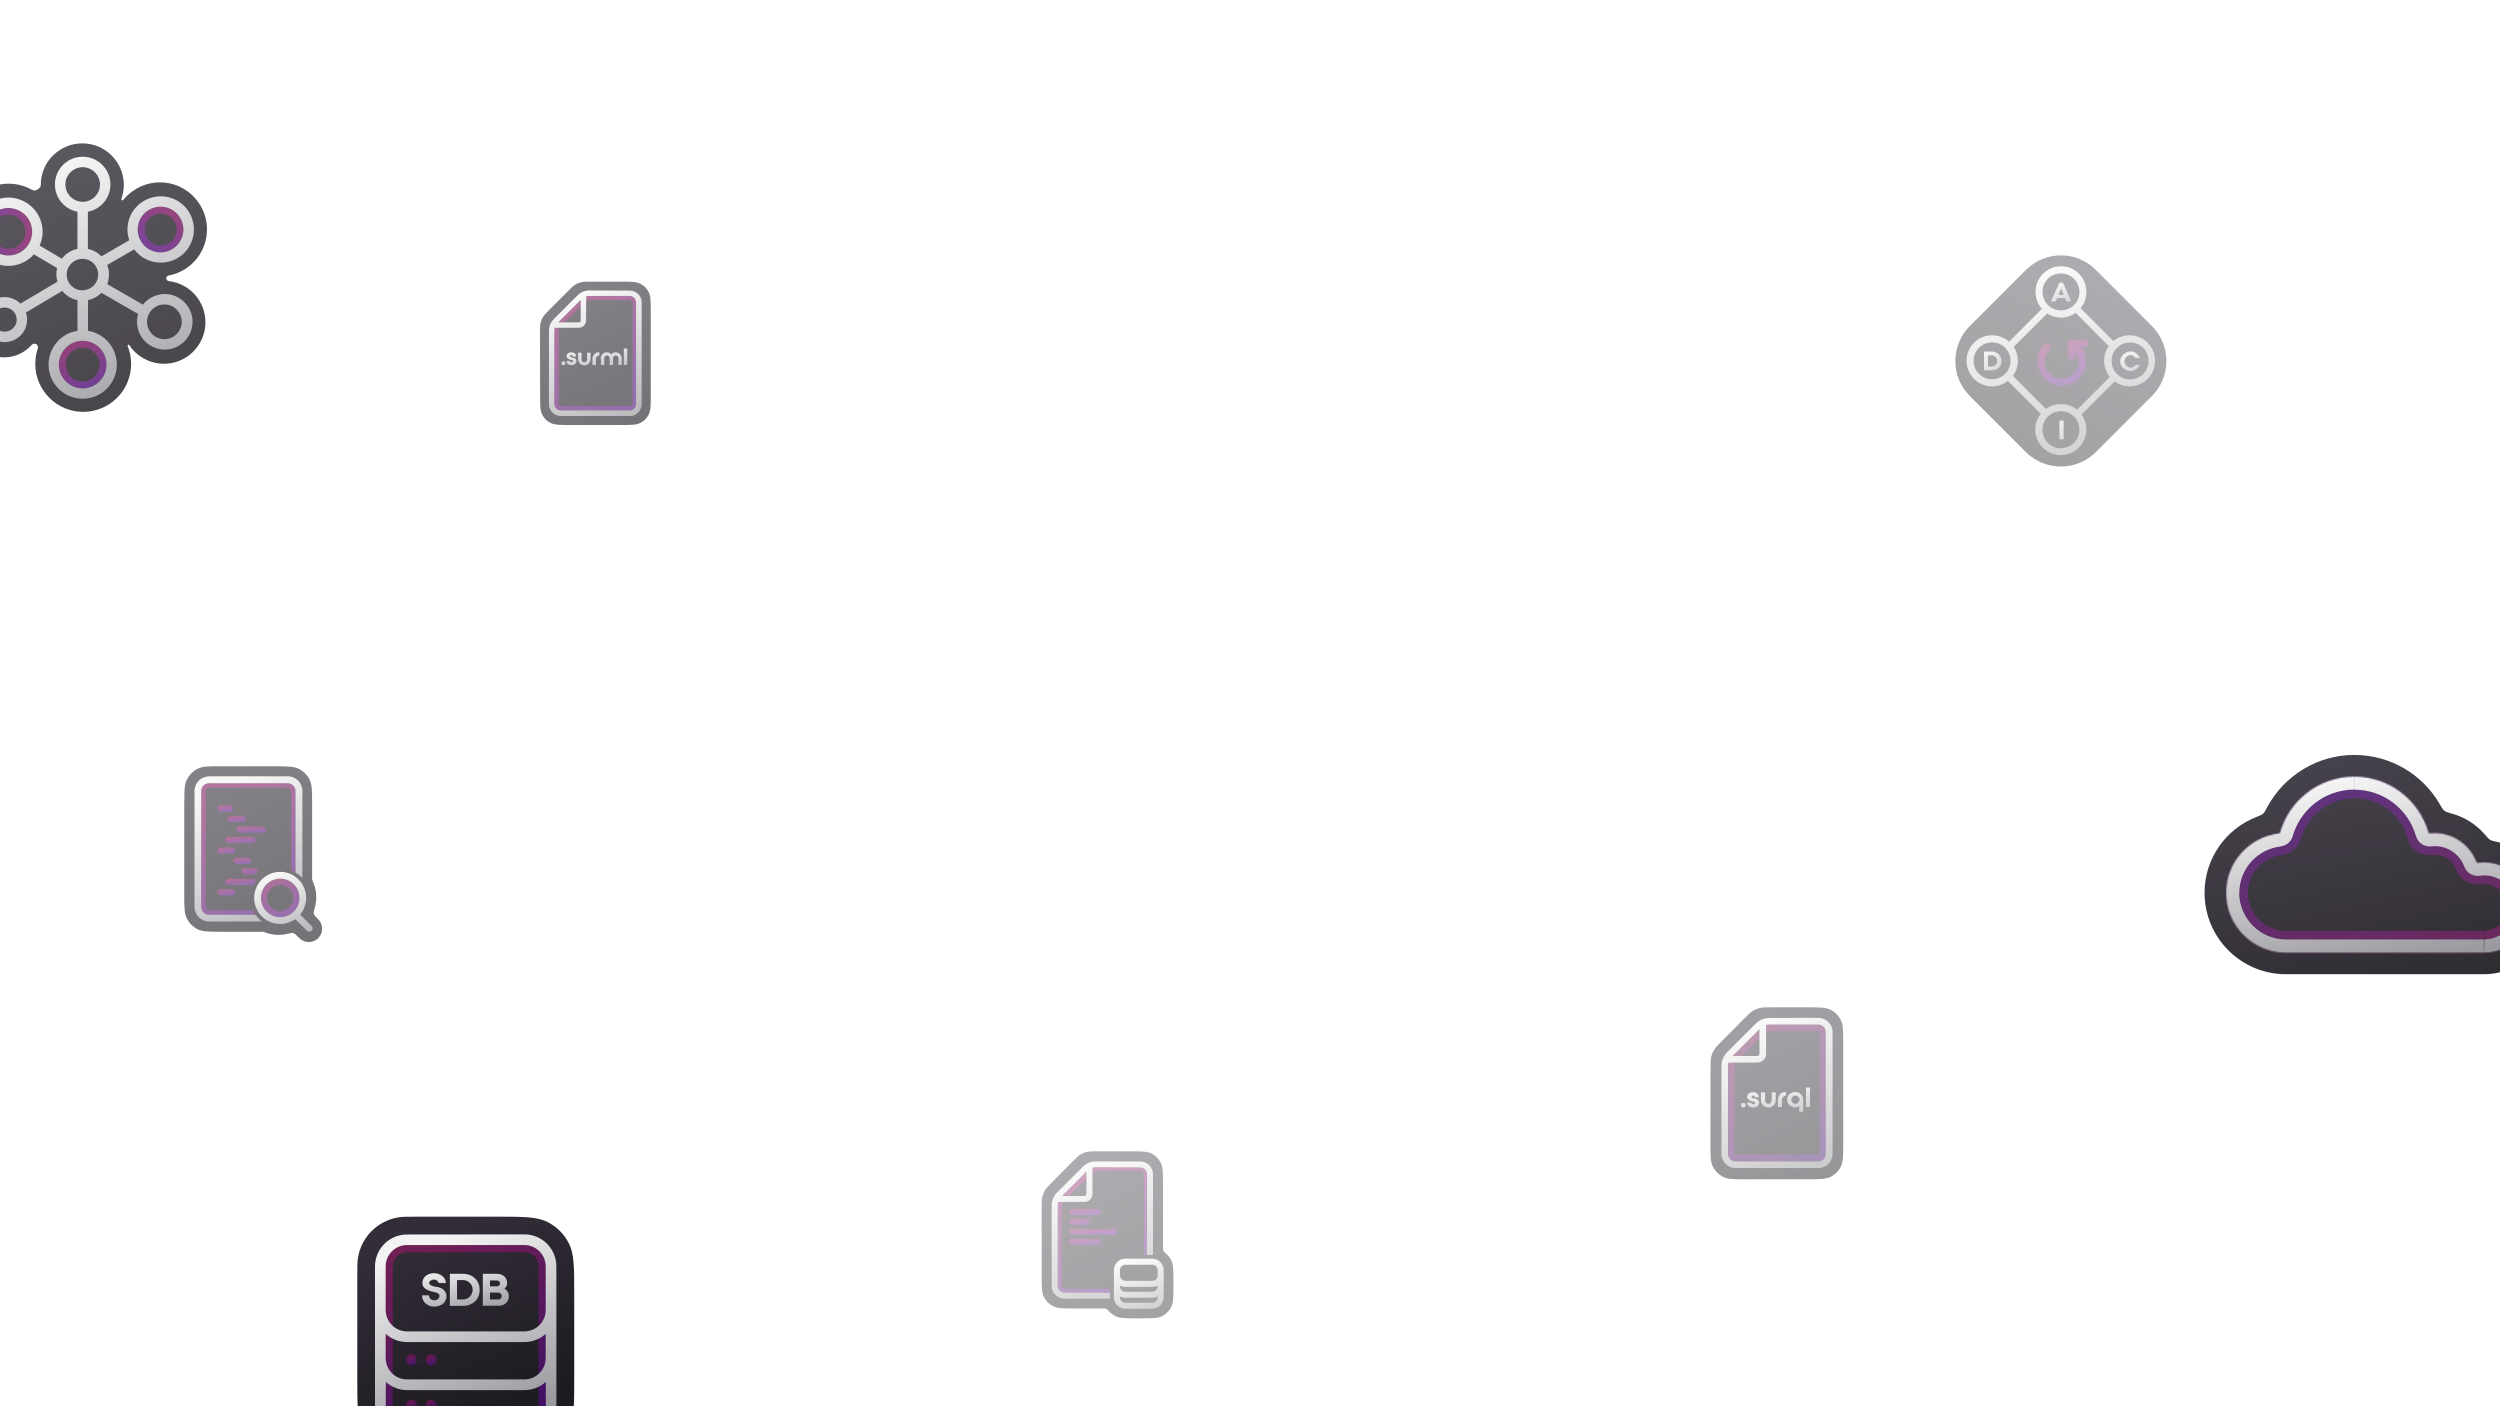 <?xml version="1.0" encoding="utf-8"?>
<!-- Generator: Adobe Illustrator 26.3.1, SVG Export Plug-In . SVG Version: 6.00 Build 0)  -->
<svg version="1.1" id="Layer_1" xmlns="http://www.w3.org/2000/svg" xmlns:xlink="http://www.w3.org/1999/xlink" x="0px" y="0px"
	 viewBox="0 0 1920 1080" style="enable-background:new 0 0 1920 1080;" xml:space="preserve">
<style type="text/css">
	.st0{opacity:0.6;clip-path:url(#SVGID_00000132084609090358486890000016635274101502054064_);}
	.st1{fill-rule:evenodd;clip-rule:evenodd;fill:url(#SVGID_00000158030121730026913160000003794840159983495080_);}
	
		.st2{fill:none;stroke:url(#SVGID_00000142878500252673387080000005388745224750295188_);stroke-width:8.371;stroke-linejoin:bevel;stroke-miterlimit:10;stroke-opacity:0.4;}
	.st3{fill-rule:evenodd;clip-rule:evenodd;fill:url(#SVGID_00000016039258925521182680000004694350863228045233_);}
	.st4{fill-rule:evenodd;clip-rule:evenodd;fill:url(#SVGID_00000119824884014909548050000012710703348751651477_);}
	
		.st5{fill-rule:evenodd;clip-rule:evenodd;fill:url(#SVGID_00000119080874478171955830000015627566435230463667_);fill-opacity:0.4;}
	.st6{fill-rule:evenodd;clip-rule:evenodd;fill:url(#SVGID_00000147923403589505466960000005482284979641180346_);}
	.st7{fill-rule:evenodd;clip-rule:evenodd;fill:url(#SVGID_00000057135534839533416910000011856874139319019397_);}
	.st8{fill:url(#SVGID_00000081635091685973493770000001437185538279019451_);fill-opacity:0.4;}
	.st9{fill:url(#SVGID_00000094585090114632441740000011976567053707422643_);fill-opacity:0.4;}
	.st10{fill:url(#SVGID_00000144339641119292538410000018107415462751599235_);fill-opacity:0.4;}
	.st11{fill:url(#SVGID_00000164479226378003570300000018101838118478979484_);fill-opacity:0.4;}
	.st12{fill:url(#SVGID_00000183206823250992614430000018332768145668941475_);fill-opacity:0.4;}
	.st13{fill:url(#SVGID_00000104692761494699266750000016750157305039752347_);fill-opacity:0.4;}
	.st14{fill:url(#SVGID_00000132081671797551141070000013702597756527599495_);fill-opacity:0.4;}
	.st15{fill:url(#SVGID_00000070084471830669187960000014069997882678365102_);fill-opacity:0.4;}
	.st16{fill:url(#SVGID_00000085210044721886961540000000032528233031280798_);fill-opacity:0.4;}
	.st17{opacity:0.45;clip-path:url(#SVGID_00000149357703829109415310000012546016714241648273_);}
	.st18{fill:url(#SVGID_00000026150774618113750540000017465091057575642761_);}
	
		.st19{fill:none;stroke:url(#SVGID_00000076581437110368598990000018314462553396982920_);stroke-width:9.555;stroke-linejoin:bevel;stroke-miterlimit:10;stroke-opacity:0.3;}
	.st20{fill:url(#SVGID_00000141423213455714354930000007755888551628160918_);}
	.st21{fill:url(#SVGID_00000182502902099632043000000000771493621576354186_);}
	.st22{fill-rule:evenodd;clip-rule:evenodd;fill:url(#SVGID_00000174561855156153823080000010396721670232876203_);}
	.st23{fill-rule:evenodd;clip-rule:evenodd;fill:url(#SVGID_00000116915072923297321670000014616219286813011625_);}
	.st24{opacity:0.6;clip-path:url(#SVGID_00000058571599110051060900000002336793669961574277_);}
	.st25{fill:url(#SVGID_00000161621665053399139520000010588669283859491757_);}
	
		.st26{fill:none;stroke:url(#SVGID_00000147933109218888653980000008375780653968853413_);stroke-width:5.812;stroke-linejoin:bevel;stroke-miterlimit:10;stroke-opacity:0.4;}
	.st27{fill:url(#SVGID_00000083074510930466101130000012144370171520510645_);}
	.st28{fill:url(#SVGID_00000088845979700398960000000004890433493101960833_);}
	.st29{fill-rule:evenodd;clip-rule:evenodd;fill:url(#SVGID_00000012437254948031791040000016023124557185510585_);}
	.st30{fill-rule:evenodd;clip-rule:evenodd;fill:url(#SVGID_00000145770064948232412770000003652559301770140337_);}
	.st31{clip-path:url(#SVGID_00000083066304664744967640000002109793462773710264_);}
	.st32{fill:url(#SVGID_00000120553432576748249090000015094870715556101295_);}
	
		.st33{opacity:0.3;fill:none;stroke:url(#SVGID_00000001642933935780799570000000632554944679088310_);stroke-width:9.555;stroke-linejoin:bevel;stroke-miterlimit:10;enable-background:new    ;}
	.st34{fill-rule:evenodd;clip-rule:evenodd;fill:url(#SVGID_00000106126359756752014990000011393155678981798288_);}
	.st35{opacity:0.3;fill:url(#SVGID_00000083068488643409380240000006521074870863493791_);enable-background:new    ;}
	.st36{opacity:0.3;fill:url(#SVGID_00000055690983455576655570000007922858585799493526_);enable-background:new    ;}
	.st37{opacity:0.3;fill:url(#SVGID_00000060740691217742618610000014837756820882757275_);enable-background:new    ;}
	.st38{opacity:0.3;fill:url(#SVGID_00000002344771646739546240000000144534227334802103_);enable-background:new    ;}
	.st39{fill:url(#SVGID_00000028316798881450162540000015495367052392284064_);}
	.st40{opacity:0.4;clip-path:url(#SVGID_00000165213375667368719240000016314515490736012677_);}
	.st41{fill-rule:evenodd;clip-rule:evenodd;fill:url(#SVGID_00000078760843378061413620000011365816019795585413_);}
	
		.st42{fill:none;stroke:url(#SVGID_00000178925717440588780920000011377674860213327760_);stroke-width:4.976;stroke-linejoin:bevel;stroke-miterlimit:10;stroke-opacity:0.4;}
	.st43{fill-rule:evenodd;clip-rule:evenodd;fill:url(#SVGID_00000060738030346712379580000004447737139423862679_);}
	.st44{fill-rule:evenodd;clip-rule:evenodd;fill:url(#SVGID_00000118386568997044132340000004406320884850175126_);}
	.st45{fill:url(#SVGID_00000150812758579008013820000012224180451227157641_);fill-opacity:0.4;}
	.st46{fill:url(#SVGID_00000101071329700847402550000014589471208262446234_);fill-opacity:0.4;}
	.st47{fill:url(#SVGID_00000096743387309912049610000006514756631776142770_);fill-opacity:0.4;}
	.st48{fill:url(#SVGID_00000080179305202086638190000014051485404388015007_);fill-opacity:0.4;}
	.st49{fill-rule:evenodd;clip-rule:evenodd;fill:url(#SVGID_00000047746468623912128700000001209504608052747683_);}
	.st50{fill-rule:evenodd;clip-rule:evenodd;fill:url(#SVGID_00000037675291645391848440000017724357383431813812_);}
	.st51{opacity:0.4;}
	.st52{fill:url(#SVGID_00000145776793709360038510000004193525884071194753_);}
	.st53{fill:url(#SVGID_00000018926073780558826950000010942073482736397244_);}
	.st54{fill:url(#SVGID_00000150815903423172518340000015888434061250751138_);}
	.st55{fill:url(#SVGID_00000160896565224207175880000014735559626002996625_);}
	.st56{fill:url(#SVGID_00000179647528366894110040000000868464409401596051_);}
	.st57{fill-rule:evenodd;clip-rule:evenodd;fill:#FFFFFF;filter:url(#Adobe_OpacityMaskFilter);}
	
		.st58{mask:url(#path-6-inside-1_1_11512_00000146490053352094917050000003353918802289482882_);fill:url(#SVGID_00000040554809868453198370000014423445061260775060_);fill-opacity:0.4;}
	.st59{fill-rule:evenodd;clip-rule:evenodd;fill:url(#SVGID_00000037674749892337943860000001312681164435183541_);}
	.st60{fill-rule:evenodd;clip-rule:evenodd;fill:url(#SVGID_00000061472415762568988950000006626331034263405184_);}
	.st61{opacity:0.8;clip-path:url(#SVGID_00000048475720183274259840000008533935284538255002_);}
	.st62{fill-rule:evenodd;clip-rule:evenodd;fill:url(#SVGID_00000122687000071194112240000002323331923952273028_);}
	
		.st63{fill:none;stroke:url(#SVGID_00000031190215322320127010000006031299101992861591_);stroke-width:8.241;stroke-linejoin:bevel;stroke-miterlimit:10;stroke-opacity:0.4;}
	
		.st64{fill:none;stroke:url(#SVGID_00000055671567319184431880000007096267017808304806_);stroke-width:8.241;stroke-linejoin:bevel;stroke-miterlimit:10;stroke-opacity:0.4;}
	
		.st65{fill:none;stroke:url(#SVGID_00000121969148597220138670000010693001941524570498_);stroke-width:8.241;stroke-linejoin:bevel;stroke-miterlimit:10;stroke-opacity:0.4;}
	.st66{fill-rule:evenodd;clip-rule:evenodd;fill:url(#SVGID_00000083076772738622403340000011443684668691655081_);}
	.st67{fill-rule:evenodd;clip-rule:evenodd;fill:url(#SVGID_00000008141349353697297680000014332513949737212073_);}
	.st68{opacity:0.9;clip-path:url(#SVGID_00000096027082508006764330000000902358314169083821_);}
	.st69{fill-rule:evenodd;clip-rule:evenodd;fill:url(#SVGID_00000015344559397337604090000006466408217886043304_);}
	.st70{opacity:0.3;}
	
		.st71{fill-rule:evenodd;clip-rule:evenodd;fill:#FFFFFF;filter:url(#Adobe_OpacityMaskFilter_00000104705744613761574570000008631763196735371171_);}
	
		.st72{mask:url(#path-2-inside-1_208_1384_00000127735955667219051320000000188062743217041561_);fill:url(#SVGID_00000070085780939525376740000005666800187305690014_);}
	
		.st73{fill-rule:evenodd;clip-rule:evenodd;fill:#FFFFFF;filter:url(#Adobe_OpacityMaskFilter_00000041294214195666094890000016780893598029379220_);}
	
		.st74{mask:url(#path-4-inside-2_208_1384_00000182495533118952427790000012121409470731494550_);fill:url(#SVGID_00000080910341866845655870000007269527462838506137_);}
</style>
<g>
	<g>
		<g>
			<g>
				<defs>
					<rect id="SVGID_1_" y="0" width="1920" height="1080"/>
				</defs>
				<clipPath id="SVGID_00000072961250862355974610000012675059159665098388_">
					<use xlink:href="#SVGID_1_"  style="overflow:visible;"/>
				</clipPath>
				<g style="opacity:0.6;clip-path:url(#SVGID_00000072961250862355974610000012675059159665098388_);">
					<g>
						
							<linearGradient id="SVGID_00000104703213109757701100000015137736425869204880_" gradientUnits="userSpaceOnUse" x1="166.482" y1="950.75" x2="224.959" y2="822.461" gradientTransform="matrix(1 0 0 -1 0 1549.89)">
							<stop  offset="0" style="stop-color:#322D37"/>
							<stop  offset="1" style="stop-color:#18151B"/>
						</linearGradient>
						
							<path style="fill-rule:evenodd;clip-rule:evenodd;fill:url(#SVGID_00000104703213109757701100000015137736425869204880_);" d="
							M141.6,615.5c0-7.9,0-11.9,1.2-15.1c1.9-4.9,5.8-8.9,10.7-10.7c3.2-1.2,7.1-1.2,15.1-1.2h41.5c10.4,0,15.5,0,19.5,2
							c3.5,1.8,6.3,4.6,8.1,8.1c2,4,2,9.1,2,19.5v56c0,0.6,0,0.9,0,1.2s0.1,0.4,0.2,0.7c0.1,0.3,0.2,0.6,0.5,1.3
							c1.6,3.6,2.5,7.6,2.5,11.8c0,2.8-0.4,5.5-1.1,8c-0.6,2.1-0.9,3.1-0.9,3.8s0.1,1.1,0.5,1.8c0.3,0.6,0.9,1.2,2.1,2.4l0.9,0.9
							c4,4,4,10.5,0,14.5s-10.5,4-14.5,0l-1.5-1.5c-1.2-1.2-1.7-1.7-2.3-2s-1-0.4-1.7-0.5c-0.7,0-1.7,0.2-3.7,0.7
							c-2.2,0.5-4.5,0.8-6.8,0.8c-3.6,0-7.1-0.7-10.3-1.9c-0.6-0.2-0.9-0.3-1.1-0.4c-0.2-0.1-0.4-0.1-0.6-0.1c-0.2,0-0.5,0-1,0
							h-29.8c-10.4,0-15.5,0-19.5-2c-3.5-1.8-6.3-4.6-8.1-8.1c-2-4-2-9.1-2-19.5v-70.5H141.6z"/>
					</g>
					
						<linearGradient id="SVGID_00000075143186205193968530000002600109148286506390_" gradientUnits="userSpaceOnUse" x1="207.742" y1="875.349" x2="222.465" y2="845.25" gradientTransform="matrix(1 0 0 -1 0 1549.89)">
						<stop  offset="0" style="stop-color:#FF00A0"/>
						<stop  offset="1" style="stop-color:#9600FF"/>
					</linearGradient>
					
						<path style="fill:none;stroke:url(#SVGID_00000075143186205193968530000002600109148286506390_);stroke-width:8.371;stroke-linejoin:bevel;stroke-miterlimit:10;stroke-opacity:0.4;" d="
						M229.4,689.6c0,7.7-6.4,14.1-14.3,14.1c-7.9,0-14.3-6.3-14.3-14.1s6.4-14.1,14.3-14.1C223.1,675.5,229.4,681.8,229.4,689.6z"/>
					
						<linearGradient id="SVGID_00000156567455187247527250000006810391426508036517_" gradientUnits="userSpaceOnUse" x1="196.702" y1="937.912" x2="220.038" y2="839.769" gradientTransform="matrix(1 0 0 -1 0 1549.89)">
						<stop  offset="0" style="stop-color:#4C4C4C"/>
						<stop  offset="1" style="stop-color:#1B1B1F"/>
					</linearGradient>
					<path style="fill-rule:evenodd;clip-rule:evenodd;fill:url(#SVGID_00000156567455187247527250000006810391426508036517_);" d="
						M200.4,689.6c0-8.2,6.6-14.8,14.8-14.8s14.8,6.6,14.8,14.8s-6.6,14.8-14.8,14.8C207,704.4,200.4,697.8,200.4,689.6z
						 M215.2,669.6c-11,0-20,8.9-20,20c0,11,8.9,20,20,20c4.3,0,8.3-1.4,11.6-3.7l8.9,8.9c1,1,2.6,1,3.6,0s1-2.6,0-3.6l-8.8-8.8
						c2.9-3.5,4.6-7.9,4.6-12.7C235.2,678.6,226.2,669.6,215.2,669.6z"/>
					
						<linearGradient id="SVGID_00000049191055334598471020000013290275341927516050_" gradientUnits="userSpaceOnUse" x1="208.918" y1="878.002" x2="224.864" y2="832.768" gradientTransform="matrix(1 0 0 -1 0 1549.89)">
						<stop  offset="0" style="stop-color:#F3F3F3"/>
						<stop  offset="1" style="stop-color:#8F8F95"/>
					</linearGradient>
					<path style="fill-rule:evenodd;clip-rule:evenodd;fill:url(#SVGID_00000049191055334598471020000013290275341927516050_);" d="
						M200.4,689.6c0-8.2,6.6-14.8,14.8-14.8s14.8,6.6,14.8,14.8s-6.6,14.8-14.8,14.8C207,704.4,200.4,697.8,200.4,689.6z
						 M215.2,669.6c-11,0-20,8.9-20,20c0,11,8.9,20,20,20c4.3,0,8.3-1.4,11.6-3.7l8.9,8.9c1,1,2.6,1,3.6,0s1-2.6,0-3.6l-8.8-8.8
						c2.9-3.5,4.6-7.9,4.6-12.7C235.2,678.6,226.2,669.6,215.2,669.6z"/>
					
						<linearGradient id="SVGID_00000156568509843536769480000012027929036720653200_" gradientUnits="userSpaceOnUse" x1="165.634" y1="935.062" x2="215.96" y2="860.726" gradientTransform="matrix(1 0 0 -1 0 1549.89)">
						<stop  offset="0" style="stop-color:#FF00A0"/>
						<stop  offset="1" style="stop-color:#9600FF"/>
					</linearGradient>
					
						<path style="fill-rule:evenodd;clip-rule:evenodd;fill:url(#SVGID_00000156568509843536769480000012027929036720653200_);fill-opacity:0.4;" d="
						M223.6,668.4v-60.9c0-1.4-1.2-2.6-2.6-2.6h-40.9h-19.5c-1.4,0-2.6,1.2-2.6,2.6v89c0,1.4,1.2,2.6,2.6,2.6h33.7
						c1,2.2,2.4,4.3,4.1,6h-37.8c-4.7,0-8.6-3.8-8.6-8.6v-89c0-4.7,3.8-8.6,8.6-8.6h19.5H221c4.7,0,8.6,3.8,8.6,8.6V672
						C227.8,670.5,225.8,669.3,223.6,668.4z"/>
					
						<linearGradient id="SVGID_00000032616765996999314360000009933352830663656382_" gradientUnits="userSpaceOnUse" x1="168.806" y1="945.349" x2="215.888" y2="843.862" gradientTransform="matrix(1 0 0 -1 0 1549.89)">
						<stop  offset="0" style="stop-color:#4C4C4C"/>
						<stop  offset="1" style="stop-color:#1B1B1F"/>
					</linearGradient>
					<path style="fill-rule:evenodd;clip-rule:evenodd;fill:url(#SVGID_00000032616765996999314360000009933352830663656382_);" d="
						M160.6,596.3c-6.2,0-11.2,5-11.2,11.2v89c0,6.2,5,11.2,11.2,11.2h40.6c-1.9-1.5-3.6-3.2-5-5.2h-35.7c-3.3,0-6-2.7-6-6v-89
						c0-3.3,2.7-6,6-6H221c3.3,0,6,2.7,6,6v62.6c1.9,1.2,3.7,2.6,5.2,4.2v-66.9c0-6.2-5-11.2-11.2-11.2h-60.4V596.3z"/>
					
						<linearGradient id="SVGID_00000022531166250421900970000015101391787900353676_" gradientUnits="userSpaceOnUse" x1="168.806" y1="945.349" x2="215.888" y2="843.862" gradientTransform="matrix(1 0 0 -1 0 1549.89)">
						<stop  offset="0" style="stop-color:#F3F3F3"/>
						<stop  offset="1" style="stop-color:#8F8F95"/>
					</linearGradient>
					<path style="fill-rule:evenodd;clip-rule:evenodd;fill:url(#SVGID_00000022531166250421900970000015101391787900353676_);" d="
						M160.6,596.3c-6.2,0-11.2,5-11.2,11.2v89c0,6.2,5,11.2,11.2,11.2h40.6c-1.9-1.5-3.6-3.2-5-5.2h-35.7c-3.3,0-6-2.7-6-6v-89
						c0-3.3,2.7-6,6-6H221c3.3,0,6,2.7,6,6v62.6c1.9,1.2,3.7,2.6,5.2,4.2v-66.9c0-6.2-5-11.2-11.2-11.2h-60.4V596.3z"/>
					
						<linearGradient id="SVGID_00000084515983194732421790000011268205718441533362_" gradientUnits="userSpaceOnUse" x1="172.647" y1="931.252" x2="173.558" y2="926.498" gradientTransform="matrix(1 0 0 -1 0 1549.89)">
						<stop  offset="0" style="stop-color:#FF00A0"/>
						<stop  offset="1" style="stop-color:#9600FF"/>
					</linearGradient>
					<path style="fill:url(#SVGID_00000084515983194732421790000011268205718441533362_);fill-opacity:0.4;" d="M169.3,618.6h7.6
						c1.3,0,2.4,1.1,2.4,2.4l0,0c0,1.3-1.1,2.4-2.4,2.4h-7.6c-1.3,0-2.4-1.1-2.4-2.4l0,0C166.9,619.7,168,618.6,169.3,618.6z"/>
					
						<linearGradient id="SVGID_00000037652178453392977140000006919935308286656685_" gradientUnits="userSpaceOnUse" x1="184.403" y1="907.203" x2="184.903" y2="902.326" gradientTransform="matrix(1 0 0 -1 0 1549.89)">
						<stop  offset="0" style="stop-color:#FF00A0"/>
						<stop  offset="1" style="stop-color:#9600FF"/>
					</linearGradient>
					<path style="fill:url(#SVGID_00000037652178453392977140000006919935308286656685_);fill-opacity:0.4;" d="M175.4,642.7h18.5
						c1.3,0,2.4,1.1,2.4,2.4l0,0c0,1.3-1.1,2.4-2.4,2.4h-18.5c-1.3,0-2.4-1.1-2.4-2.4l0,0C172.9,643.8,174,642.7,175.4,642.7z"/>
					
						<linearGradient id="SVGID_00000179612669926602645420000004491067835027932304_" gradientUnits="userSpaceOnUse" x1="181.391" y1="923.235" x2="182.225" y2="918.453" gradientTransform="matrix(1 0 0 -1 0 1549.89)">
						<stop  offset="0" style="stop-color:#FF00A0"/>
						<stop  offset="1" style="stop-color:#9600FF"/>
					</linearGradient>
					<path style="fill:url(#SVGID_00000179612669926602645420000004491067835027932304_);fill-opacity:0.4;" d="M177.4,626.6h8.8
						c1.3,0,2.4,1.1,2.4,2.4l0,0c0,1.3-1.1,2.4-2.4,2.4h-8.8c-1.3,0-2.4-1.1-2.4-2.4l0,0C175,627.7,176,626.6,177.4,626.6z"/>
					
						<linearGradient id="SVGID_00000029743729336074101380000000389901529918483101_" gradientUnits="userSpaceOnUse" x1="173.279" y1="899.099" x2="174.114" y2="894.318" gradientTransform="matrix(1 0 0 -1 0 1549.89)">
						<stop  offset="0" style="stop-color:#FF00A0"/>
						<stop  offset="1" style="stop-color:#9600FF"/>
					</linearGradient>
					<path style="fill:url(#SVGID_00000029743729336074101380000000389901529918483101_);fill-opacity:0.4;" d="M169.3,650.8h8.8
						c1.3,0,2.4,1.1,2.4,2.4l0,0c0,1.3-1.1,2.4-2.4,2.4h-8.8c-1.3,0-2.4-1.1-2.4-2.4l0,0C166.9,651.8,168,650.8,169.3,650.8z"/>
					
						<linearGradient id="SVGID_00000127019807698621479470000002594094477187603074_" gradientUnits="userSpaceOnUse" x1="192.595" y1="915.238" x2="193.103" y2="910.363" gradientTransform="matrix(1 0 0 -1 0 1549.89)">
						<stop  offset="0" style="stop-color:#FF00A0"/>
						<stop  offset="1" style="stop-color:#9600FF"/>
					</linearGradient>
					<path style="fill:url(#SVGID_00000127019807698621479470000002594094477187603074_);fill-opacity:0.4;" d="M183.8,634.7h18.1
						c1.3,0,2.4,1.1,2.4,2.4l0,0c0,1.3-1.1,2.4-2.4,2.4h-18.1c-1.3,0-2.4-1.1-2.4-2.4l0,0C181.4,635.8,182.5,634.7,183.8,634.7z"/>
					
						<linearGradient id="SVGID_00000163065993455936131250000002305145889673469873_" gradientUnits="userSpaceOnUse" x1="184.399" y1="875.037" x2="184.899" y2="870.161" gradientTransform="matrix(1 0 0 -1 0 1549.89)">
						<stop  offset="0" style="stop-color:#FF00A0"/>
						<stop  offset="1" style="stop-color:#9600FF"/>
					</linearGradient>
					<path style="fill:url(#SVGID_00000163065993455936131250000002305145889673469873_);fill-opacity:0.4;" d="M175.4,674.9h18.5
						c1.3,0,2.4,1.1,2.4,2.4l0,0c0,1.3-1.1,2.4-2.4,2.4h-18.5c-1.3,0-2.4-1.1-2.4-2.4l0,0C172.9,676,174,674.9,175.4,674.9z"/>
					
						<linearGradient id="SVGID_00000044860683708099281980000003666715954565713544_" gradientUnits="userSpaceOnUse" x1="185.785" y1="891.067" x2="186.62" y2="886.285" gradientTransform="matrix(1 0 0 -1 0 1549.89)">
						<stop  offset="0" style="stop-color:#FF00A0"/>
						<stop  offset="1" style="stop-color:#9600FF"/>
					</linearGradient>
					<path style="fill:url(#SVGID_00000044860683708099281980000003666715954565713544_);fill-opacity:0.4;" d="M181.8,658.8h8.8
						c1.3,0,2.4,1.1,2.4,2.4l0,0c0,1.3-1.1,2.4-2.4,2.4h-8.8c-1.3,0-2.4-1.1-2.4-2.4l0,0C179.4,659.9,180.5,658.8,181.8,658.8z"/>
					
						<linearGradient id="SVGID_00000107585200407049308920000015113896021103684503_" gradientUnits="userSpaceOnUse" x1="173.29" y1="866.936" x2="174.125" y2="862.155" gradientTransform="matrix(1 0 0 -1 0 1549.89)">
						<stop  offset="0" style="stop-color:#FF00A0"/>
						<stop  offset="1" style="stop-color:#9600FF"/>
					</linearGradient>
					<path style="fill:url(#SVGID_00000107585200407049308920000015113896021103684503_);fill-opacity:0.4;" d="M169.3,682.9h8.8
						c1.3,0,2.4,1.1,2.4,2.4l0,0c0,1.3-1.1,2.4-2.4,2.4h-8.8c-1.3,0-2.4-1.1-2.4-2.4l0,0C166.9,684,168,682.9,169.3,682.9z"/>
					
						<linearGradient id="SVGID_00000155141282329689195040000004503468540711456898_" gradientUnits="userSpaceOnUse" x1="191.156" y1="883.006" x2="192.067" y2="878.253" gradientTransform="matrix(1 0 0 -1 0 1549.89)">
						<stop  offset="0" style="stop-color:#FF00A0"/>
						<stop  offset="1" style="stop-color:#9600FF"/>
					</linearGradient>
					<path style="fill:url(#SVGID_00000155141282329689195040000004503468540711456898_);fill-opacity:0.4;" d="M187.8,666.8h7.6
						c1.3,0,2.4,1.1,2.4,2.4l0,0c0,1.3-1.1,2.4-2.4,2.4h-7.6c-1.3,0-2.4-1.1-2.4-2.4l0,0C185.4,667.9,186.5,666.8,187.8,666.8z"/>
				</g>
			</g>
		</g>
	</g>
</g>
<g>
</g>
<g>
	<g>
		<g>
			<g>
				<defs>
					<rect id="SVGID_00000118360556860905824390000009622585247539908486_" y="0" width="1920" height="1080"/>
				</defs>
				<clipPath id="SVGID_00000020368409172999940780000005004253108084304550_">
					<use xlink:href="#SVGID_00000118360556860905824390000009622585247539908486_"  style="overflow:visible;"/>
				</clipPath>
				<g style="opacity:0.45;clip-path:url(#SVGID_00000020368409172999940780000005004253108084304550_);">
					<g>
						
							<linearGradient id="SVGID_00000049219700560721771550000006580412373442703261_" gradientUnits="userSpaceOnUse" x1="1338.603" y1="766.405" x2="1396.371" y2="641.591" gradientTransform="matrix(1 0 0 -1 0 1549.89)">
							<stop  offset="0" style="stop-color:#322D37"/>
							<stop  offset="1" style="stop-color:#18151B"/>
						</linearGradient>
						<path style="fill:url(#SVGID_00000049219700560721771550000006580412373442703261_);" d="M1313.7,820.9c0-4.7,0-7,0.5-9.2
							c0.5-2,1.2-3.8,2.3-5.5c1.2-1.9,2.8-3.6,6.1-6.9l16.6-16.7c3.3-3.3,5-5,6.9-6.2c1.7-1.1,3.6-1.8,5.6-2.3
							c2.2-0.5,4.6-0.5,9.3-0.5h26.5c9.8,0,14.7,0,18.5,1.9c3.3,1.7,6,4.4,7.7,7.7c1.9,3.8,1.9,8.7,1.9,18.5v75.9
							c0,9.8,0,14.7-1.9,18.5c-1.7,3.3-4.4,6-7.7,7.7c-3.8,1.9-8.7,1.9-18.5,1.9h-45.8c-9.8,0-14.7,0-18.5-1.9
							c-3.3-1.7-6-4.4-7.7-7.7c-1.9-3.8-1.9-8.7-1.9-18.5L1313.7,820.9L1313.7,820.9z"/>
					</g>
					
						<linearGradient id="SVGID_00000023239499699568020070000017006842140395217033_" gradientUnits="userSpaceOnUse" x1="1337.787" y1="750.463" x2="1391.747" y2="670.758" gradientTransform="matrix(1 0 0 -1 0 1549.89)">
						<stop  offset="0" style="stop-color:#FF00A0"/>
						<stop  offset="1" style="stop-color:#9600FF"/>
					</linearGradient>
					
						<path style="fill:none;stroke:url(#SVGID_00000023239499699568020070000017006842140395217033_);stroke-width:9.555;stroke-linejoin:bevel;stroke-miterlimit:10;stroke-opacity:0.3;" d="
						M1327.5,818.7c0-2.5,1-5,2.8-6.8l21.9-21.9c1.8-1.8,4.2-2.8,6.8-2.8h37.8c3,0,5.4,2.4,5.4,5.4v93.6c0,3-2.4,5.4-5.4,5.4h-63.9
						c-3,0-5.4-2.4-5.4-5.4V818.7L1327.5,818.7z"/>
					
						<linearGradient id="SVGID_00000147185102483091182070000002603539632585148849_" gradientUnits="userSpaceOnUse" x1="1361.587" y1="719.876" x2="1366.316" y2="691.5" gradientTransform="matrix(1 0 0 -1 0 1549.89)">
						<stop  offset="0" style="stop-color:#4C4C4C"/>
						<stop  offset="1" style="stop-color:#1B1B1F"/>
					</linearGradient>
					<path style="fill:url(#SVGID_00000147185102483091182070000002603539632585148849_);" d="M1340.7,848.8c0,0.3,0,0.5-0.1,0.7
						s-0.2,0.4-0.4,0.6c-0.2,0.2-0.3,0.3-0.6,0.4c-0.2,0.1-0.4,0.1-0.7,0.1c-0.5,0-0.9-0.2-1.3-0.5c-0.3-0.3-0.5-0.8-0.5-1.3
						c0-0.3,0-0.5,0.1-0.7s0.2-0.4,0.4-0.6c0.2-0.2,0.4-0.3,0.6-0.4c0.2-0.1,0.5-0.1,0.7-0.1s0.5,0,0.7,0.1s0.4,0.2,0.6,0.4
						s0.3,0.3,0.4,0.6C1340.7,848.3,1340.7,848.5,1340.7,848.8z M1347.6,843.6c0.4,0,0.8,0.1,1.2,0.3c0.4,0.2,0.8,0.4,1.1,0.6
						c0.3,0.3,0.6,0.6,0.8,1c0.2,0.4,0.3,0.8,0.3,1.3c0,0.6-0.1,1.1-0.4,1.6s-0.6,0.9-1,1.2s-0.9,0.6-1.5,0.7
						c-0.5,0.2-1.1,0.3-1.7,0.3s-1.2-0.1-1.7-0.3c-0.6-0.2-1.1-0.4-1.5-0.7s-0.8-0.7-1-1.2c-0.3-0.5-0.4-1-0.4-1.6h3.1
						c0,0.5,0.2,0.8,0.5,1s0.7,0.3,1,0.3s0.7-0.1,1-0.3s0.5-0.5,0.5-0.8s-0.2-0.5-0.5-0.7s-0.7-0.3-1.2-0.4
						c-0.5-0.1-1.1-0.2-1.6-0.4s-1-0.4-1.4-0.7s-0.7-0.6-1-1c-0.2-0.4-0.4-0.8-0.4-1.3c0-0.6,0.1-1.1,0.4-1.5c0.2-0.5,0.6-0.8,1-1.2
						c0.4-0.3,0.9-0.6,1.4-0.7c0.5-0.2,1.1-0.3,1.7-0.3s1.2,0.1,1.7,0.3s1,0.4,1.4,0.8c0.4,0.3,0.7,0.7,1,1.2c0.2,0.5,0.4,1,0.4,1.6
						h-3.1c0-0.2,0-0.4-0.1-0.6c-0.1-0.2-0.2-0.3-0.3-0.4c-0.1-0.1-0.3-0.2-0.4-0.2c-0.2,0-0.3-0.1-0.5-0.1c-0.3,0-0.7,0.1-0.9,0.2
						c-0.3,0.1-0.4,0.4-0.4,0.8c0,0.2,0.1,0.3,0.2,0.5c0.2,0.1,0.4,0.3,0.6,0.4c0.3,0.1,0.5,0.2,0.8,0.3
						C1346.9,843.5,1347.2,843.6,1347.6,843.6z M1355.6,839v5.6c0,0.4,0,0.8,0.1,1.2s0.3,0.7,0.5,1s0.5,0.5,0.8,0.7s0.7,0.3,1.1,0.3
						s0.8-0.1,1.1-0.3c0.3-0.2,0.6-0.4,0.8-0.7c0.2-0.3,0.4-0.6,0.5-1s0.2-0.8,0.2-1.2V839h3.1v5.6c0,0.8-0.1,1.6-0.4,2.3
						s-0.6,1.4-1.1,1.9s-1.1,1-1.8,1.3c-0.7,0.3-1.5,0.5-2.3,0.5c-0.9,0-1.7-0.2-2.4-0.5c-0.7-0.3-1.3-0.8-1.8-1.3s-0.9-1.2-1.2-1.9
						c-0.3-0.7-0.4-1.5-0.4-2.3V839H1355.6z M1365.5,844.6c0-0.8,0.1-1.6,0.4-2.3s0.7-1.4,1.2-1.9s1.1-1,1.8-1.3
						c0.7-0.3,1.5-0.5,2.4-0.5h0.4v2.8c-0.4,0-0.8,0.1-1.2,0.3c-0.4,0.2-0.7,0.4-1,0.7s-0.5,0.6-0.7,1s-0.3,0.8-0.3,1.2v5.6h-3.1
						L1365.5,844.6L1365.5,844.6z M1372.5,844.6c0-0.8,0.2-1.6,0.5-2.3s0.8-1.4,1.3-1.9s1.2-1,2-1.3s1.6-0.5,2.4-0.5
						c0.9,0,1.7,0.2,2.4,0.5c0.8,0.3,1.4,0.7,2,1.3s1,1.2,1.3,1.9s0.5,1.5,0.5,2.3v9.4h-3.1v-4.7c-0.4,0.4-0.9,0.7-1.4,0.9
						s-1.1,0.3-1.7,0.3c-0.8,0-1.7-0.2-2.4-0.5c-0.8-0.3-1.4-0.8-2-1.3s-1-1.2-1.3-1.9C1372.7,846.2,1372.5,845.5,1372.5,844.6z
						 M1375.7,844.6c0,0.4,0.1,0.8,0.3,1.2c0.2,0.4,0.4,0.7,0.7,1s0.6,0.5,1,0.7s0.8,0.3,1.2,0.3s0.8-0.1,1.2-0.3
						c0.4-0.2,0.7-0.4,1-0.7s0.5-0.6,0.7-1s0.3-0.8,0.3-1.2s-0.1-0.8-0.3-1.2c-0.2-0.4-0.4-0.7-0.7-1c-0.3-0.3-0.6-0.5-1-0.7
						s-0.8-0.3-1.2-0.3s-0.8,0.1-1.2,0.3c-0.4,0.2-0.7,0.4-1,0.7s-0.5,0.6-0.7,1C1375.8,843.8,1375.7,844.2,1375.7,844.6z
						 M1387,835.2h3.1v15h-3.1V835.2z"/>
					
						<linearGradient id="SVGID_00000121957578769748588740000015108367929709780914_" gradientUnits="userSpaceOnUse" x1="1361.587" y1="719.876" x2="1366.316" y2="691.5" gradientTransform="matrix(1 0 0 -1 0 1549.89)">
						<stop  offset="0" style="stop-color:#F3F3F3"/>
						<stop  offset="1" style="stop-color:#8F8F95"/>
					</linearGradient>
					<path style="fill:url(#SVGID_00000121957578769748588740000015108367929709780914_);" d="M1340.7,848.8c0,0.3,0,0.5-0.1,0.7
						s-0.2,0.4-0.4,0.6c-0.2,0.2-0.3,0.3-0.6,0.4c-0.2,0.1-0.4,0.1-0.7,0.1c-0.5,0-0.9-0.2-1.3-0.5c-0.3-0.3-0.5-0.8-0.5-1.3
						c0-0.3,0-0.5,0.1-0.7s0.2-0.4,0.4-0.6c0.2-0.2,0.4-0.3,0.6-0.4c0.2-0.1,0.5-0.1,0.7-0.1s0.5,0,0.7,0.1s0.4,0.2,0.6,0.4
						s0.3,0.3,0.4,0.6C1340.7,848.3,1340.7,848.5,1340.7,848.8z M1347.6,843.6c0.4,0,0.8,0.1,1.2,0.3c0.4,0.2,0.8,0.4,1.1,0.6
						c0.3,0.3,0.6,0.6,0.8,1c0.2,0.4,0.3,0.8,0.3,1.3c0,0.6-0.1,1.1-0.4,1.6s-0.6,0.9-1,1.2s-0.9,0.6-1.5,0.7
						c-0.5,0.2-1.1,0.3-1.7,0.3s-1.2-0.1-1.7-0.3c-0.6-0.2-1.1-0.4-1.5-0.7s-0.8-0.7-1-1.2c-0.3-0.5-0.4-1-0.4-1.6h3.1
						c0,0.5,0.2,0.8,0.5,1s0.7,0.3,1,0.3s0.7-0.1,1-0.3s0.5-0.5,0.5-0.8s-0.2-0.5-0.5-0.7s-0.7-0.3-1.2-0.4
						c-0.5-0.1-1.1-0.2-1.6-0.4s-1-0.4-1.4-0.7s-0.7-0.6-1-1c-0.2-0.4-0.4-0.8-0.4-1.3c0-0.6,0.1-1.1,0.4-1.5c0.2-0.5,0.6-0.8,1-1.2
						c0.4-0.3,0.9-0.6,1.4-0.7c0.5-0.2,1.1-0.3,1.7-0.3s1.2,0.1,1.7,0.3s1,0.4,1.4,0.8c0.4,0.3,0.7,0.7,1,1.2c0.2,0.5,0.4,1,0.4,1.6
						h-3.1c0-0.2,0-0.4-0.1-0.6c-0.1-0.2-0.2-0.3-0.3-0.4c-0.1-0.1-0.3-0.2-0.4-0.2c-0.2,0-0.3-0.1-0.5-0.1c-0.3,0-0.7,0.1-0.9,0.2
						c-0.3,0.1-0.4,0.4-0.4,0.8c0,0.2,0.1,0.3,0.2,0.5c0.2,0.1,0.4,0.3,0.6,0.4c0.3,0.1,0.5,0.2,0.8,0.3
						C1346.9,843.5,1347.2,843.6,1347.6,843.6z M1355.6,839v5.6c0,0.4,0,0.8,0.1,1.2s0.3,0.7,0.5,1s0.5,0.5,0.8,0.7s0.7,0.3,1.1,0.3
						s0.8-0.1,1.1-0.3c0.3-0.2,0.6-0.4,0.8-0.7c0.2-0.3,0.4-0.6,0.5-1s0.2-0.8,0.2-1.2V839h3.1v5.6c0,0.8-0.1,1.6-0.4,2.3
						s-0.6,1.4-1.1,1.9s-1.1,1-1.8,1.3c-0.7,0.3-1.5,0.5-2.3,0.5c-0.9,0-1.7-0.2-2.4-0.5c-0.7-0.3-1.3-0.8-1.8-1.3s-0.9-1.2-1.2-1.9
						c-0.3-0.7-0.4-1.5-0.4-2.3V839H1355.6z M1365.5,844.6c0-0.8,0.1-1.6,0.4-2.3s0.7-1.4,1.2-1.9s1.1-1,1.8-1.3
						c0.7-0.3,1.5-0.5,2.4-0.5h0.4v2.8c-0.4,0-0.8,0.1-1.2,0.3c-0.4,0.2-0.7,0.4-1,0.7s-0.5,0.6-0.7,1s-0.3,0.8-0.3,1.2v5.6h-3.1
						L1365.5,844.6L1365.5,844.6z M1372.5,844.6c0-0.8,0.2-1.6,0.5-2.3s0.8-1.4,1.3-1.9s1.2-1,2-1.3s1.6-0.5,2.4-0.5
						c0.9,0,1.7,0.2,2.4,0.5c0.8,0.3,1.4,0.7,2,1.3s1,1.2,1.3,1.9s0.5,1.5,0.5,2.3v9.4h-3.1v-4.7c-0.4,0.4-0.9,0.7-1.4,0.9
						s-1.1,0.3-1.7,0.3c-0.8,0-1.7-0.2-2.4-0.5c-0.8-0.3-1.4-0.8-2-1.3s-1-1.2-1.3-1.9C1372.7,846.2,1372.5,845.5,1372.5,844.6z
						 M1375.7,844.6c0,0.4,0.1,0.8,0.3,1.2c0.2,0.4,0.4,0.7,0.7,1s0.6,0.5,1,0.7s0.8,0.3,1.2,0.3s0.8-0.1,1.2-0.3
						c0.4-0.2,0.7-0.4,1-0.7s0.5-0.6,0.7-1s0.3-0.8,0.3-1.2s-0.1-0.8-0.3-1.2c-0.2-0.4-0.4-0.7-0.7-1c-0.3-0.3-0.6-0.5-1-0.7
						s-0.8-0.3-1.2-0.3s-0.8,0.1-1.2,0.3c-0.4,0.2-0.7,0.4-1,0.7s-0.5,0.6-0.7,1C1375.8,843.8,1375.7,844.2,1375.7,844.6z
						 M1387,835.2h3.1v15h-3.1V835.2z"/>
					
						<linearGradient id="SVGID_00000067928243764660158420000012473884317077732499_" gradientUnits="userSpaceOnUse" x1="1341.871" y1="759.511" x2="1390.831" y2="654.599" gradientTransform="matrix(1 0 0 -1 0 1549.89)">
						<stop  offset="0" style="stop-color:#4C4C4C"/>
						<stop  offset="1" style="stop-color:#1B1B1F"/>
					</linearGradient>
					<path style="fill-rule:evenodd;clip-rule:evenodd;fill:url(#SVGID_00000067928243764660158420000012473884317077732499_);" d="
						M1356.3,787.2c0.9-0.2,1.8-0.4,2.7-0.4h37.4c3.2,0,5.8,2.6,5.8,5.8v93.6c0,3.2-2.6,5.8-5.8,5.8h-63.5c-3.2,0-5.8-2.6-5.8-5.8
						v-67.5c0-0.9,0.1-1.8,0.4-2.7c0.1,0,0.3,0,0.5,0h21.7c3.7,0,6.7-3,6.7-6.7L1356.3,787.2L1356.3,787.2z M1351.3,790.3
						l-20.7,20.7h19c0.9,0,1.7-0.7,1.7-1.7V790.3z M1359,781.8c-4,0-7.8,1.6-10.6,4.4l-21.9,21.9c-2.8,2.8-4.4,6.6-4.4,10.6v67.5
						c0,6,4.9,10.9,10.9,10.9h63.5c6,0,10.9-4.9,10.9-10.9v-93.6c0-6-4.9-10.9-10.9-10.9L1359,781.8L1359,781.8z"/>
					
						<linearGradient id="SVGID_00000060020821201165822170000003314513379996733343_" gradientUnits="userSpaceOnUse" x1="1341.871" y1="759.511" x2="1390.831" y2="654.599" gradientTransform="matrix(1 0 0 -1 0 1549.89)">
						<stop  offset="0" style="stop-color:#F3F3F3"/>
						<stop  offset="1" style="stop-color:#8F8F95"/>
					</linearGradient>
					<path style="fill-rule:evenodd;clip-rule:evenodd;fill:url(#SVGID_00000060020821201165822170000003314513379996733343_);" d="
						M1356.3,787.2c0.9-0.2,1.8-0.4,2.7-0.4h37.4c3.2,0,5.8,2.6,5.8,5.8v93.6c0,3.2-2.6,5.8-5.8,5.8h-63.5c-3.2,0-5.8-2.6-5.8-5.8
						v-67.5c0-0.9,0.1-1.8,0.4-2.7c0.1,0,0.3,0,0.5,0h21.7c3.7,0,6.7-3,6.7-6.7L1356.3,787.2L1356.3,787.2z M1351.3,790.3
						l-20.7,20.7h19c0.9,0,1.7-0.7,1.7-1.7V790.3z M1359,781.8c-4,0-7.8,1.6-10.6,4.4l-21.9,21.9c-2.8,2.8-4.4,6.6-4.4,10.6v67.5
						c0,6,4.9,10.9,10.9,10.9h63.5c6,0,10.9-4.9,10.9-10.9v-93.6c0-6-4.9-10.9-10.9-10.9L1359,781.8L1359,781.8z"/>
				</g>
			</g>
		</g>
	</g>
</g>
<g>
	<g>
		<g>
			<g>
				<defs>
					<rect id="SVGID_00000042706639667091302450000004873650662968423320_" y="0" width="1920" height="1080"/>
				</defs>
				<clipPath id="SVGID_00000156571258997364243640000017799620828071001014_">
					<use xlink:href="#SVGID_00000042706639667091302450000004873650662968423320_"  style="overflow:visible;"/>
				</clipPath>
				<g style="opacity:0.6;clip-path:url(#SVGID_00000156571258997364243640000017799620828071001014_);">
					<g>
						
							<linearGradient id="SVGID_00000110450200627944652610000010617256648802258335_" gradientUnits="userSpaceOnUse" x1="435.603" y1="1325.422" x2="483.835" y2="1221.205" gradientTransform="matrix(1 0 0 -1 0 1549.89)">
							<stop  offset="0" style="stop-color:#322D37"/>
							<stop  offset="1" style="stop-color:#18151B"/>
						</linearGradient>
						<path style="fill:url(#SVGID_00000110450200627944652610000010617256648802258335_);" d="M414.7,255.8c0-3.9,0-5.9,0.4-7.7
							c0.4-1.6,1-3.2,1.9-4.6c1-1.6,2.4-3,5.1-5.8l13.9-13.9c2.8-2.8,4.2-4.2,5.8-5.2c1.4-0.9,3-1.5,4.7-1.9
							c1.8-0.4,3.8-0.4,7.8-0.4h22.1c8.2,0,12.3,0,15.4,1.6c2.8,1.4,5,3.6,6.4,6.4c1.6,3.1,1.6,7.2,1.6,15.4V303
							c0,8.2,0,12.3-1.6,15.4c-1.4,2.8-3.6,5-6.4,6.4c-3.1,1.6-7.2,1.6-15.4,1.6h-38.2c-8.2,0-12.3,0-15.4-1.6
							c-2.8-1.4-5-3.6-6.4-6.4c-1.6-3.1-1.6-7.2-1.6-15.4L414.7,255.8L414.7,255.8z"/>
					</g>
					
						<linearGradient id="SVGID_00000062181618579077712690000016032769420372893102_" gradientUnits="userSpaceOnUse" x1="435.453" y1="1311.307" x2="479.531" y2="1246.196" gradientTransform="matrix(1 0 0 -1 0 1549.89)">
						<stop  offset="0" style="stop-color:#FF00A0"/>
						<stop  offset="1" style="stop-color:#9600FF"/>
					</linearGradient>
					
						<path style="fill:none;stroke:url(#SVGID_00000062181618579077712690000016032769420372893102_);stroke-width:5.812;stroke-linejoin:bevel;stroke-miterlimit:10;stroke-opacity:0.4;" d="
						M426.2,254c0-2.1,0.8-4.2,2.4-5.7l-1.7-1.7l1.7,1.7l18.3-18.3c1.5-1.5,3.5-2.4,5.7-2.4h31.6c2.5,0,4.5,2,4.5,4.5v78.1
						c0,2.5-2,4.5-4.5,4.5h-53.4c-2.5,0-4.5-2-4.5-4.5V254H426.2z"/>
					
						<linearGradient id="SVGID_00000048498035852611935270000015152928342044831106_" gradientUnits="userSpaceOnUse" x1="454.984" y1="1286.556" x2="458.42" y2="1262.845" gradientTransform="matrix(1 0 0 -1 0 1549.89)">
						<stop  offset="0" style="stop-color:#4C4C4C"/>
						<stop  offset="1" style="stop-color:#1B1B1F"/>
					</linearGradient>
					<path style="fill:url(#SVGID_00000048498035852611935270000015152928342044831106_);" d="M434.2,279c0,0.2,0,0.4-0.1,0.6
						s-0.2,0.3-0.3,0.5c-0.1,0.1-0.3,0.2-0.5,0.3c-0.2,0.1-0.4,0.1-0.6,0.1c-0.4,0-0.8-0.1-1.1-0.4c-0.3-0.3-0.4-0.6-0.4-1.1
						c0-0.2,0-0.4,0.1-0.6s0.2-0.3,0.3-0.5c0.1-0.1,0.3-0.3,0.5-0.3c0.2-0.1,0.4-0.1,0.6-0.1s0.4,0,0.6,0.1s0.3,0.2,0.5,0.3
						c0.1,0.1,0.3,0.3,0.3,0.5C434.2,278.6,434.2,278.8,434.2,279z M440,274.7c0.4,0,0.7,0.1,1,0.2s0.6,0.3,0.9,0.5s0.5,0.5,0.6,0.8
						c0.2,0.3,0.2,0.7,0.2,1c0,0.5-0.1,1-0.3,1.4c-0.2,0.4-0.5,0.7-0.9,1c-0.3,0.3-0.8,0.5-1.2,0.6c-0.5,0.2-0.9,0.2-1.4,0.2
						s-1-0.1-1.5-0.2s-0.9-0.3-1.2-0.6c-0.4-0.3-0.6-0.6-0.8-1c-0.2-0.4-0.3-0.9-0.3-1.4h2.6c0,0.4,0.1,0.7,0.4,0.8
						c0.3,0.1,0.5,0.2,0.8,0.2s0.6-0.1,0.8-0.2c0.3-0.2,0.4-0.4,0.4-0.7c0-0.2-0.1-0.4-0.4-0.6s-0.6-0.3-1-0.3
						c-0.5-0.1-0.9-0.2-1.3-0.3c-0.4-0.2-0.8-0.4-1.2-0.6c-0.3-0.2-0.6-0.5-0.8-0.8c-0.2-0.3-0.3-0.7-0.3-1c0-0.5,0.1-0.9,0.3-1.3
						c0.2-0.4,0.5-0.7,0.8-1c0.4-0.3,0.7-0.5,1.2-0.6c0.5-0.2,0.9-0.2,1.4-0.2s1,0.1,1.4,0.2c0.5,0.1,0.8,0.3,1.2,0.6
						c0.3,0.3,0.6,0.6,0.8,1c0.2,0.4,0.3,0.8,0.3,1.4H440c0-0.2,0-0.4-0.1-0.5s-0.1-0.2-0.2-0.3c-0.1-0.1-0.2-0.1-0.4-0.2
						c-0.1,0-0.3-0.1-0.4-0.1c-0.3,0-0.6,0.1-0.8,0.2c-0.2,0.1-0.3,0.3-0.3,0.6c0,0.1,0.1,0.3,0.2,0.4s0.3,0.2,0.5,0.3
						c0.2,0.1,0.4,0.2,0.7,0.2C439.4,274.6,439.7,274.7,440,274.7z M446.6,270.9v4.7c0,0.4,0,0.7,0.1,1s0.2,0.6,0.4,0.8
						c0.2,0.2,0.4,0.4,0.7,0.6c0.3,0.1,0.6,0.2,1,0.2s0.7-0.1,0.9-0.2c0.3-0.1,0.5-0.3,0.7-0.6c0.2-0.2,0.3-0.5,0.4-0.8
						s0.1-0.7,0.1-1v-4.7h2.6v4.7c0,0.7-0.1,1.3-0.3,1.9c-0.2,0.6-0.5,1.1-1,1.6c-0.4,0.5-0.9,0.8-1.5,1.1c-0.6,0.3-1.2,0.4-1.9,0.4
						c-0.7,0-1.4-0.1-2-0.4s-1.1-0.6-1.5-1.1s-0.7-1-1-1.6c-0.2-0.6-0.3-1.2-0.3-1.9v-4.7H446.6z M455,275.6c0-0.7,0.1-1.3,0.4-1.9
						c0.2-0.6,0.6-1.1,1-1.6s0.9-0.8,1.5-1.1c0.6-0.3,1.3-0.4,2-0.4h0.4v2.4c-0.4,0-0.7,0.1-1,0.2s-0.6,0.3-0.8,0.6
						c-0.2,0.2-0.4,0.5-0.6,0.8c-0.1,0.3-0.2,0.7-0.2,1v4.7H455V275.6z M461.3,275.6c0-0.7,0.1-1.3,0.3-1.9c0.2-0.6,0.5-1.1,0.9-1.6
						s0.9-0.8,1.5-1.1c0.6-0.3,1.2-0.4,2-0.4c0.7,0,1.3,0.1,1.9,0.4s1.1,0.7,1.5,1.2c0.4-0.5,0.9-0.9,1.5-1.2
						c0.6-0.3,1.2-0.4,1.9-0.4c0.7,0,1.4,0.1,2,0.4s1.1,0.6,1.5,1.1s0.7,1,0.9,1.6c0.2,0.6,0.3,1.3,0.3,1.9v4.7h-2.6v-4.7
						c0-0.4,0-0.7-0.1-1s-0.2-0.6-0.4-0.8c-0.2-0.2-0.4-0.4-0.7-0.6c-0.3-0.1-0.6-0.2-0.9-0.2c-0.4,0-0.7,0.1-0.9,0.2
						c-0.3,0.1-0.5,0.3-0.6,0.6c-0.2,0.2-0.3,0.5-0.4,0.8s-0.1,0.7-0.1,1v4.7h-2.6v-4.7c0-0.4,0-0.7-0.1-1s-0.2-0.6-0.4-0.8
						c-0.2-0.2-0.4-0.4-0.7-0.6c-0.3-0.1-0.6-0.2-0.9-0.2c-0.4,0-0.7,0.1-0.9,0.2c-0.3,0.1-0.5,0.3-0.6,0.6
						c-0.2,0.2-0.3,0.5-0.4,0.8s-0.1,0.7-0.1,1v4.7h-2.6v-4.7H461.3z M479.1,267.7h2.6v12.6h-2.6V267.7z"/>
					
						<linearGradient id="SVGID_00000023979595975705095000000017317984299043662773_" gradientUnits="userSpaceOnUse" x1="454.984" y1="1286.556" x2="458.42" y2="1262.845" gradientTransform="matrix(1 0 0 -1 0 1549.89)">
						<stop  offset="0" style="stop-color:#F3F3F3"/>
						<stop  offset="1" style="stop-color:#8F8F95"/>
					</linearGradient>
					<path style="fill:url(#SVGID_00000023979595975705095000000017317984299043662773_);" d="M434.2,279c0,0.2,0,0.4-0.1,0.6
						s-0.2,0.3-0.3,0.5c-0.1,0.1-0.3,0.2-0.5,0.3c-0.2,0.1-0.4,0.1-0.6,0.1c-0.4,0-0.8-0.1-1.1-0.4c-0.3-0.3-0.4-0.6-0.4-1.1
						c0-0.2,0-0.4,0.1-0.6s0.2-0.3,0.3-0.5c0.1-0.1,0.3-0.3,0.5-0.3c0.2-0.1,0.4-0.1,0.6-0.1s0.4,0,0.6,0.1s0.3,0.2,0.5,0.3
						c0.1,0.1,0.3,0.3,0.3,0.5C434.2,278.6,434.2,278.8,434.2,279z M440,274.7c0.4,0,0.7,0.1,1,0.2s0.6,0.3,0.9,0.5s0.5,0.5,0.6,0.8
						c0.2,0.3,0.2,0.7,0.2,1c0,0.5-0.1,1-0.3,1.4c-0.2,0.4-0.5,0.7-0.9,1c-0.3,0.3-0.8,0.5-1.2,0.6c-0.5,0.2-0.9,0.2-1.4,0.2
						s-1-0.1-1.5-0.2s-0.9-0.3-1.2-0.6c-0.4-0.3-0.6-0.6-0.8-1c-0.2-0.4-0.3-0.9-0.3-1.4h2.6c0,0.4,0.1,0.7,0.4,0.8
						c0.3,0.1,0.5,0.2,0.8,0.2s0.6-0.1,0.8-0.2c0.3-0.2,0.4-0.4,0.4-0.7c0-0.2-0.1-0.4-0.4-0.6s-0.6-0.3-1-0.3
						c-0.5-0.1-0.9-0.2-1.3-0.3c-0.4-0.2-0.8-0.4-1.2-0.6c-0.3-0.2-0.6-0.5-0.8-0.8c-0.2-0.3-0.3-0.7-0.3-1c0-0.5,0.1-0.9,0.3-1.3
						c0.2-0.4,0.5-0.7,0.8-1c0.4-0.3,0.7-0.5,1.2-0.6c0.5-0.2,0.9-0.2,1.4-0.2s1,0.1,1.4,0.2c0.5,0.1,0.8,0.3,1.2,0.6
						c0.3,0.3,0.6,0.6,0.8,1c0.2,0.4,0.3,0.8,0.3,1.4H440c0-0.2,0-0.4-0.1-0.5s-0.1-0.2-0.2-0.3c-0.1-0.1-0.2-0.1-0.4-0.2
						c-0.1,0-0.3-0.1-0.4-0.1c-0.3,0-0.6,0.1-0.8,0.2c-0.2,0.1-0.3,0.3-0.3,0.6c0,0.1,0.1,0.3,0.2,0.4s0.3,0.2,0.5,0.3
						c0.2,0.1,0.4,0.2,0.7,0.2C439.4,274.6,439.7,274.7,440,274.7z M446.6,270.9v4.7c0,0.4,0,0.7,0.1,1s0.2,0.6,0.4,0.8
						c0.2,0.2,0.4,0.4,0.7,0.6c0.3,0.1,0.6,0.2,1,0.2s0.7-0.1,0.9-0.2c0.3-0.1,0.5-0.3,0.7-0.6c0.2-0.2,0.3-0.5,0.4-0.8
						s0.1-0.7,0.1-1v-4.7h2.6v4.7c0,0.7-0.1,1.3-0.3,1.9c-0.2,0.6-0.5,1.1-1,1.6c-0.4,0.5-0.9,0.8-1.5,1.1c-0.6,0.3-1.2,0.4-1.9,0.4
						c-0.7,0-1.4-0.1-2-0.4s-1.1-0.6-1.5-1.1s-0.7-1-1-1.6c-0.2-0.6-0.3-1.2-0.3-1.9v-4.7H446.6z M455,275.6c0-0.7,0.1-1.3,0.4-1.9
						c0.2-0.6,0.6-1.1,1-1.6s0.9-0.8,1.5-1.1c0.6-0.3,1.3-0.4,2-0.4h0.4v2.4c-0.4,0-0.7,0.1-1,0.2s-0.6,0.3-0.8,0.6
						c-0.2,0.2-0.4,0.5-0.6,0.8c-0.1,0.3-0.2,0.7-0.2,1v4.7H455V275.6z M461.3,275.6c0-0.7,0.1-1.3,0.3-1.9c0.2-0.6,0.5-1.1,0.9-1.6
						s0.9-0.8,1.5-1.1c0.6-0.3,1.2-0.4,2-0.4c0.7,0,1.3,0.1,1.9,0.4s1.1,0.7,1.5,1.2c0.4-0.5,0.9-0.9,1.5-1.2
						c0.6-0.3,1.2-0.4,1.9-0.4c0.7,0,1.4,0.1,2,0.4s1.1,0.6,1.5,1.1s0.7,1,0.9,1.6c0.2,0.6,0.3,1.3,0.3,1.9v4.7h-2.6v-4.7
						c0-0.4,0-0.7-0.1-1s-0.2-0.6-0.4-0.8c-0.2-0.2-0.4-0.4-0.7-0.6c-0.3-0.1-0.6-0.2-0.9-0.2c-0.4,0-0.7,0.1-0.9,0.2
						c-0.3,0.1-0.5,0.3-0.6,0.6c-0.2,0.2-0.3,0.5-0.4,0.8s-0.1,0.7-0.1,1v4.7h-2.6v-4.7c0-0.4,0-0.7-0.1-1s-0.2-0.6-0.4-0.8
						c-0.2-0.2-0.4-0.4-0.7-0.6c-0.3-0.1-0.6-0.2-0.9-0.2c-0.4,0-0.7,0.1-0.9,0.2c-0.3,0.1-0.5,0.3-0.6,0.6
						c-0.2,0.2-0.3,0.5-0.4,0.8s-0.1,0.7-0.1,1v4.7h-2.6v-4.7H461.3z M479.1,267.7h2.6v12.6h-2.6V267.7z"/>
					
						<linearGradient id="SVGID_00000070085004018122250150000014556453411350265021_" gradientUnits="userSpaceOnUse" x1="438.062" y1="1319.543" x2="478.949" y2="1231.944" gradientTransform="matrix(1 0 0 -1 0 1549.89)">
						<stop  offset="0" style="stop-color:#4C4C4C"/>
						<stop  offset="1" style="stop-color:#1B1B1F"/>
					</linearGradient>
					<path style="fill-rule:evenodd;clip-rule:evenodd;fill:url(#SVGID_00000070085004018122250150000014556453411350265021_);" d="
						M450.2,227.6c0.7-0.2,1.5-0.3,2.2-0.3h31.2c2.7,0,4.9,2.2,4.9,4.9v78.1c0,2.7-2.2,4.9-4.9,4.9h-53c-2.7,0-4.9-2.2-4.9-4.9V254
						c0-0.8,0.1-1.5,0.3-2.3c0.1,0,0.3,0,0.4,0h18.1c3.1,0,5.6-2.5,5.6-5.6L450.2,227.6L450.2,227.6z M446,230.3l-17.3,17.3h15.9
						c0.8,0,1.4-0.6,1.4-1.4V230.3z M452.5,223.1c-3.3,0-6.5,1.3-8.9,3.7l-18.3,18.3c-2.4,2.4-3.7,5.5-3.7,8.9v56.4
						c0,5,4.1,9.1,9.1,9.1h53c5,0,9.1-4.1,9.1-9.1v-78.1c0-5-4.1-9.1-9.1-9.1L452.5,223.1L452.5,223.1z"/>
					
						<linearGradient id="SVGID_00000088851586960098784800000014443760577961983645_" gradientUnits="userSpaceOnUse" x1="438.062" y1="1319.543" x2="478.949" y2="1231.944" gradientTransform="matrix(1 0 0 -1 0 1549.89)">
						<stop  offset="0" style="stop-color:#F3F3F3"/>
						<stop  offset="1" style="stop-color:#8F8F95"/>
					</linearGradient>
					<path style="fill-rule:evenodd;clip-rule:evenodd;fill:url(#SVGID_00000088851586960098784800000014443760577961983645_);" d="
						M450.2,227.6c0.7-0.2,1.5-0.3,2.2-0.3h31.2c2.7,0,4.9,2.2,4.9,4.9v78.1c0,2.7-2.2,4.9-4.9,4.9h-53c-2.7,0-4.9-2.2-4.9-4.9V254
						c0-0.8,0.1-1.5,0.3-2.3c0.1,0,0.3,0,0.4,0h18.1c3.1,0,5.6-2.5,5.6-5.6L450.2,227.6L450.2,227.6z M446,230.3l-17.3,17.3h15.9
						c0.8,0,1.4-0.6,1.4-1.4V230.3z M452.5,223.1c-3.3,0-6.5,1.3-8.9,3.7l-18.3,18.3c-2.4,2.4-3.7,5.5-3.7,8.9v56.4
						c0,5,4.1,9.1,9.1,9.1h53c5,0,9.1-4.1,9.1-9.1v-78.1c0-5-4.1-9.1-9.1-9.1L452.5,223.1L452.5,223.1z"/>
				</g>
			</g>
		</g>
	</g>
</g>
<g>
	<g>
		<g>
			<g>
				<defs>
					<rect id="SVGID_00000031913595340472825990000004979782599446895782_" y="0" width="1920" height="1080"/>
				</defs>
				<clipPath id="SVGID_00000169535413527078014290000000628264484954454178_">
					<use xlink:href="#SVGID_00000031913595340472825990000004979782599446895782_"  style="overflow:visible;"/>
				</clipPath>
			</g>
		</g>
	</g>
</g>
<g>
	<g>
		<g>
			<g>
				<defs>
					<rect id="SVGID_00000033332615218934728130000006657872899226492043_" y="0" width="1920" height="1080"/>
				</defs>
				<clipPath id="SVGID_00000004514544856302431110000015680136706250866325_">
					<use xlink:href="#SVGID_00000033332615218934728130000006657872899226492043_"  style="overflow:visible;"/>
				</clipPath>
			</g>
		</g>
	</g>
</g>
<g>
	<g>
		<g>
			<g>
				<defs>
					<rect id="SVGID_00000132067125186113001580000005736992675058231208_" y="0" width="1920" height="1080"/>
				</defs>
				<clipPath id="SVGID_00000016060958383647484860000003873070390743131308_">
					<use xlink:href="#SVGID_00000132067125186113001580000005736992675058231208_"  style="overflow:visible;"/>
				</clipPath>
				<g style="clip-path:url(#SVGID_00000016060958383647484860000003873070390743131308_);">
					<g>
						
							<linearGradient id="SVGID_00000050645059706658563360000005141243274650089404_" gradientUnits="userSpaceOnUse" x1="325.423" y1="605.562" x2="397.304" y2="423.121" gradientTransform="matrix(1 0 0 -1 0 1549.89)">
							<stop  offset="0" style="stop-color:#322D37"/>
							<stop  offset="1" style="stop-color:#18151B"/>
						</linearGradient>
						<path style="fill:url(#SVGID_00000050645059706658563360000005141243274650089404_);" d="M274.4,980.3c0-7.7,0-11.6,0.6-14.8
							c2.7-15.6,14.9-27.7,30.5-30.5c3.2-0.6,7.1-0.6,14.8-0.6h60.6c21,0,31.5,0,39.6,4.1c7.1,3.6,12.8,9.3,16.4,16.4
							c4.1,8,4.1,18.5,4.1,39.6v63.5c0,21,0,31.5-4.1,39.6c-3.6,7.1-9.3,12.8-16.4,16.4c-8,4.1-18.5,4.1-39.6,4.1h-46.4
							c-21,0-31.5,0-39.6-4.1c-7.1-3.6-12.8-9.3-16.4-16.4c-4.1-8-4.1-18.5-4.1-39.6V980.3z"/>
					</g>
					
						<linearGradient id="SVGID_00000154414758935803544150000000005468230848486016_" gradientUnits="userSpaceOnUse" x1="325.41" y1="581.226" x2="389.855" y2="466.017" gradientTransform="matrix(1 0 0 -1 0 1549.89)">
						<stop  offset="0" style="stop-color:#FF00A0"/>
						<stop  offset="1" style="stop-color:#9600FF"/>
					</linearGradient>
					
						<path style="opacity:0.3;fill:none;stroke:url(#SVGID_00000154414758935803544150000000005468230848486016_);stroke-width:9.555;stroke-linejoin:bevel;stroke-miterlimit:10;enable-background:new    ;" d="
						M312.6,957h90.1c8.7,0,15.7,7,15.7,15.7v107.2c0,8.7-7,15.7-15.7,15.7h-90.1c-8.7,0-15.7-7-15.7-15.7V972.7
						C296.9,964,304,957,312.6,957z"/>
					
						<linearGradient id="SVGID_00000048463630951213409020000009134482334552784529_" gradientUnits="userSpaceOnUse" x1="330.393" y1="594.034" x2="388.706" y2="443.436" gradientTransform="matrix(1 0 0 -1 0 1549.89)">
						<stop  offset="0" style="stop-color:#F3F3F3"/>
						<stop  offset="1" style="stop-color:#8F8F95"/>
					</linearGradient>
					<path style="fill-rule:evenodd;clip-rule:evenodd;fill:url(#SVGID_00000048463630951213409020000009134482334552784529_);" d="
						M312.6,948.1c-13.6,0-24.6,11-24.6,24.6V989v17.1v19.8v17.1v36.9c0,13.6,11,24.6,24.6,24.6h90.1c13.6,0,24.6-11,24.6-24.6V1043
						v-17.1v-19.8V989v-16.4c0-13.6-11-24.6-24.6-24.6L312.6,948.1L312.6,948.1z M419.1,989v-16.4c0-9-7.3-16.4-16.4-16.4h-90.1
						c-9,0-16.4,7.3-16.4,16.4V989v17.1c0,9,7.3,16.4,16.4,16.4h90.1c9,0,16.4-7.3,16.4-16.4V989z M419.1,1024.4
						c-4.3,3.9-10.1,6.3-16.4,6.3h-90.1c-6.3,0-12-2.4-16.4-6.3v1.5v17.1c0,9,7.3,16.4,16.4,16.4h90.1c9,0,16.4-7.3,16.4-16.4v-17.1
						V1024.4z M296.3,1079.8v-18.5c4.3,3.9,10.1,6.3,16.4,6.3h90.1c6.3,0,12-2.4,16.4-6.3v18.5c0,9-7.3,16.4-16.4,16.4h-90.1
						C303.6,1096.2,296.3,1088.9,296.3,1079.8z"/>
					
						<linearGradient id="SVGID_00000116932712990386099670000015648100588157574829_" gradientUnits="userSpaceOnUse" x1="314.435" y1="508.954" x2="317.76" y2="502.237" gradientTransform="matrix(1 0 0 -1 0 1549.89)">
						<stop  offset="0" style="stop-color:#FF00A0"/>
						<stop  offset="1" style="stop-color:#9600FF"/>
					</linearGradient>
					
						<circle style="opacity:0.3;fill:url(#SVGID_00000116932712990386099670000015648100588157574829_);enable-background:new    ;" cx="316.1" cy="1044.3" r="4.1"/>
					
						<linearGradient id="SVGID_00000078026689379823353360000014049808240847265199_" gradientUnits="userSpaceOnUse" x1="329.438" y1="508.949" x2="332.763" y2="502.231" gradientTransform="matrix(1 0 0 -1 0 1549.89)">
						<stop  offset="0" style="stop-color:#FF00A0"/>
						<stop  offset="1" style="stop-color:#9600FF"/>
					</linearGradient>
					
						<circle style="opacity:0.3;fill:url(#SVGID_00000078026689379823353360000014049808240847265199_);enable-background:new    ;" cx="331.1" cy="1044.3" r="4.1"/>
					
						<linearGradient id="SVGID_00000123433211674345563790000001329960437618371765_" gradientUnits="userSpaceOnUse" x1="314.438" y1="474.149" x2="317.763" y2="467.43" gradientTransform="matrix(1 0 0 -1 0 1549.89)">
						<stop  offset="0" style="stop-color:#FF00A0"/>
						<stop  offset="1" style="stop-color:#9600FF"/>
					</linearGradient>
					
						<circle style="opacity:0.3;fill:url(#SVGID_00000123433211674345563790000001329960437618371765_);enable-background:new    ;" cx="316.1" cy="1079.1" r="4.1"/>
					
						<linearGradient id="SVGID_00000181772454351461091400000014270311861131987615_" gradientUnits="userSpaceOnUse" x1="329.441" y1="474.143" x2="332.766" y2="467.424" gradientTransform="matrix(1 0 0 -1 0 1549.89)">
						<stop  offset="0" style="stop-color:#FF00A0"/>
						<stop  offset="1" style="stop-color:#9600FF"/>
					</linearGradient>
					
						<circle style="opacity:0.3;fill:url(#SVGID_00000181772454351461091400000014270311861131987615_);enable-background:new    ;" cx="331.1" cy="1079.1" r="4.1"/>
					
						<linearGradient id="SVGID_00000100362450956163373570000010949742818353531572_" gradientUnits="userSpaceOnUse" x1="352.492" y1="579.685" x2="362.281" y2="534.144" gradientTransform="matrix(1 0 0 -1 0 1549.89)">
						<stop  offset="0" style="stop-color:#F3F3F3"/>
						<stop  offset="1" style="stop-color:#8F8F95"/>
					</linearGradient>
					<path style="fill:url(#SVGID_00000100362450956163373570000010949742818353531572_);" d="M336.3,988.5c0.8,0.2,1.6,0.4,2.4,0.8
						c0.8,0.3,1.5,0.8,2.1,1.4c0.6,0.6,1.1,1.2,1.5,2s0.6,1.6,0.6,2.6c0,1.2-0.2,2.3-0.7,3.3c-0.4,1-1.1,1.9-1.9,2.6
						c-0.8,0.7-1.8,1.3-3,1.7s-2.5,0.6-3.9,0.6c-1.3,0-2.5-0.2-3.7-0.7c-1.1-0.5-2.1-1.1-3-1.9c-0.8-0.8-1.5-1.7-1.9-2.8
						c-0.5-1-0.7-2.1-0.7-3.3h5.3c0.1,1.1,0.5,2,1.2,2.7s1.6,1.1,2.7,1.1c1.3,0,2.3-0.3,3-0.9c0.8-0.6,1.2-1.4,1.2-2.4
						c0-0.5-0.1-0.9-0.4-1.3c-0.2-0.3-0.6-0.6-1.1-0.9c-0.5-0.2-1.1-0.5-1.8-0.6c-0.7-0.2-1.5-0.4-2.4-0.6c-1-0.2-1.9-0.5-2.8-0.9
						s-1.7-0.8-2.4-1.3c-0.7-0.5-1.2-1.1-1.6-1.8s-0.6-1.5-0.6-2.4c0-1.1,0.2-2.2,0.6-3.1c0.4-0.9,1-1.7,1.8-2.4s1.7-1.2,2.8-1.6
						c1.1-0.4,2.4-0.6,3.7-0.6c1.2,0,2.4,0.2,3.5,0.6c1.1,0.4,2,0.9,2.9,1.6c0.8,0.7,1.5,1.5,2,2.4s0.7,1.9,0.7,3H337
						c-0.2-0.8-0.7-1.4-1.4-1.9c-0.7-0.5-1.4-0.8-2.3-0.8c-1,0-1.9,0.3-2.6,0.8s-1.1,1.1-1.1,1.8c0,0.4,0.2,0.8,0.5,1.2
						c0.4,0.3,0.9,0.6,1.5,0.9c0.6,0.3,1.3,0.5,2.1,0.7C334.6,988.2,335.5,988.4,336.3,988.5z M368.4,990.6c0,1.8-0.3,3.4-0.9,4.9
						s-1.4,2.8-2.6,3.9c-1.1,1.1-2.5,1.9-4.1,2.6c-1.6,0.6-3.4,0.9-5.4,0.9h-9.9v-24.6h9.9c1.9,0,3.7,0.3,5.3,0.9
						c1.6,0.6,3,1.5,4.1,2.6c1.2,1.1,2,2.4,2.7,3.9C368.1,987.2,368.4,988.9,368.4,990.6z M355.6,998c1,0,2-0.2,2.9-0.6
						c0.9-0.4,1.7-0.9,2.3-1.6c0.7-0.7,1.2-1.5,1.6-2.4s0.6-1.8,0.6-2.9s-0.2-2-0.6-2.9s-0.9-1.7-1.6-2.3c-0.7-0.7-1.4-1.2-2.3-1.6
						c-0.9-0.4-1.8-0.6-2.9-0.6H351V998H355.6z M370.8,1002.9v-24.6h10.9c1.1,0,2.1,0.2,3.1,0.5c1,0.4,1.8,0.9,2.5,1.5
						s1.2,1.4,1.6,2.3c0.4,0.9,0.6,1.9,0.6,3c0,0.8-0.2,1.6-0.6,2.3s-0.9,1.3-1.5,1.8c1.1,0.6,1.9,1.4,2.5,2.5
						c0.6,1,0.9,2.1,0.9,3.3c0,1.1-0.2,2.1-0.6,3s-0.9,1.7-1.6,2.3s-1.5,1.1-2.4,1.5c-0.9,0.3-1.9,0.5-3,0.5h-12.4V1002.9z
						 M376.3,983.3v4.6h5.3c0.7,0,1.3-0.2,1.7-0.6c0.5-0.5,0.7-1,0.7-1.7s-0.2-1.2-0.7-1.6c-0.5-0.4-1.1-0.6-1.7-0.6h-5.3V983.3z
						 M376.3,992.7v5.3h6.6c0.7,0,1.3-0.3,1.7-0.8c0.5-0.5,0.7-1.2,0.7-1.8c0-0.7-0.2-1.3-0.7-1.8c-0.5-0.6-1.1-0.9-1.7-0.9H376.3z"
						/>
				</g>
			</g>
		</g>
	</g>
</g>
<g>
	<g>
		<g>
			<g>
				<defs>
					<rect id="SVGID_00000103258828362540328960000012251178101129237897_" y="0" width="1920" height="1080"/>
				</defs>
				<clipPath id="SVGID_00000029028160027425583310000015409509241605817732_">
					<use xlink:href="#SVGID_00000103258828362540328960000012251178101129237897_"  style="overflow:visible;"/>
				</clipPath>
				<g style="opacity:0.4;clip-path:url(#SVGID_00000029028160027425583310000015409509241605817732_);">
					<g>
						
							<linearGradient id="SVGID_00000170999918011376420070000013454567128712374202_" gradientUnits="userSpaceOnUse" x1="823.833" y1="655.523" x2="879.26" y2="533.212" gradientTransform="matrix(1 0 0 -1 0 1549.89)">
							<stop  offset="0" style="stop-color:#322D37"/>
							<stop  offset="1" style="stop-color:#18151B"/>
						</linearGradient>
						
							<path style="fill-rule:evenodd;clip-rule:evenodd;fill:url(#SVGID_00000170999918011376420070000013454567128712374202_);" d="
							M800.5,919.1c-0.5,2-0.5,4.2-0.5,8.4v51.7c0,9,0,13.5,1.7,16.9c1.5,3,4,5.5,7,7c3.4,1.8,7.9,1.8,16.9,1.8h21.1
							c1.2,0,1.8,0,2.2,0.1c0.5,0.1,0.7,0.2,1.1,0.5c0.4,0.2,1,0.9,2.2,2.1c1.3,1.3,2.8,2.4,4.4,3.2c3.4,1.7,7.8,1.7,16.7,1.7h2.3
							c9,0,13.5,0,16.9-1.7c3-1.5,5.5-4,7-7c1.7-3.4,1.7-7.9,1.7-16.9v-2.3c0-8.9,0-13.3-1.7-16.7c-0.9-1.8-2.1-3.3-3.5-4.6
							c-1.3-1.2-2-1.8-2.2-2.2c-0.3-0.4-0.4-0.6-0.5-1.2c-0.1-0.5-0.1-1.1-0.1-2.3v-47.8c0-9,0-13.5-1.8-16.9c-1.5-3-4-5.5-7-7
							c-3.4-1.7-7.9-1.7-16.9-1.7h-24.3c-4.3,0-6.5,0-8.5,0.5c-1.8,0.4-3.5,1.1-5.1,2.1c-1.8,1.1-3.3,2.6-6.3,5.7l-15.2,15.3l0,0
							c-3,3-4.5,4.6-5.6,6.3C801.7,915.6,801,917.3,800.5,919.1z"/>
					</g>
					
						<linearGradient id="SVGID_00000127039054838623004460000009146448329711012543_" gradientUnits="userSpaceOnUse" x1="823.067" y1="640.531" x2="870.733" y2="570.134" gradientTransform="matrix(1 0 0 -1 0 1549.89)">
						<stop  offset="0" style="stop-color:#FF00A0"/>
						<stop  offset="1" style="stop-color:#9600FF"/>
					</linearGradient>
					
						<path style="fill:none;stroke:url(#SVGID_00000127039054838623004460000009146448329711012543_);stroke-width:4.976;stroke-linejoin:bevel;stroke-miterlimit:10;stroke-opacity:0.4;" d="
						M852.4,992.3h-34c-3.2,0-5.7-2.6-5.7-5.7v-58.3c0-3,1.2-6,3.4-8.1l20-20c2.2-2.2,5.1-3.4,8.1-3.4h31.2c3.2,0,5.7,2.6,5.7,5.7
						v42v19.1"/>
					
						<linearGradient id="SVGID_00000121273613206117290230000001304577414680727957_" gradientUnits="userSpaceOnUse" x1="868.442" y1="581.73" x2="881.614" y2="543.753" gradientTransform="matrix(1 0 0 -1 0 1549.89)">
						<stop  offset="0" style="stop-color:#4C4C4C"/>
						<stop  offset="1" style="stop-color:#1B1B1F"/>
					</linearGradient>
					<path style="fill-rule:evenodd;clip-rule:evenodd;fill:url(#SVGID_00000121273613206117290230000001304577414680727957_);" d="
						M864.3,966.7c-4.9,0-8.8,3.9-8.8,8.8v1.9v2.1v6.3v2.1v8.4c0,4.9,3.9,8.8,8.8,8.8h20.6c4.9,0,8.8-3.9,8.8-8.8v-8.4v-2.1v-6.3
						v-2.1v-1.9c0-4.9-3.9-8.8-8.8-8.8H864.3z M889.1,977.4v-1.9c0-2.3-1.9-4.2-4.2-4.2h-20.6c-2.3,0-4.2,1.9-4.2,4.2v1.9v2.1
						c0,2.3,1.9,4.2,4.2,4.2h20.6c2.3,0,4.2-1.9,4.2-4.2V977.4z M889.1,987.2c-1.2,0.7-2.7,1.1-4.2,1.1h-20.6c-1.5,0-3-0.4-4.2-1.1
						v0.7c0,2.3,1.9,4.2,4.2,4.2h20.6c2.3,0,4.2-1.9,4.2-4.2V987.2z M860.1,996.3v-0.7c1.2,0.7,2.7,1.1,4.2,1.1h20.6
						c1.5,0,3-0.4,4.2-1.1v0.7c0,2.3-1.9,4.2-4.2,4.2h-20.6C862,1000.5,860.1,998.6,860.1,996.3z"/>
					
						<linearGradient id="SVGID_00000176022564609999871130000003052540548706534052_" gradientUnits="userSpaceOnUse" x1="868.442" y1="581.73" x2="881.614" y2="543.753" gradientTransform="matrix(1 0 0 -1 0 1549.89)">
						<stop  offset="0" style="stop-color:#F3F3F3"/>
						<stop  offset="1" style="stop-color:#8F8F95"/>
					</linearGradient>
					<path style="fill-rule:evenodd;clip-rule:evenodd;fill:url(#SVGID_00000176022564609999871130000003052540548706534052_);" d="
						M864.3,966.7c-4.9,0-8.8,3.9-8.8,8.8v1.9v2.1v6.3v2.1v8.4c0,4.9,3.9,8.8,8.8,8.8h20.6c4.9,0,8.8-3.9,8.8-8.8v-8.4v-2.1v-6.3
						v-2.1v-1.9c0-4.9-3.9-8.8-8.8-8.8H864.3z M889.1,977.4v-1.9c0-2.3-1.9-4.2-4.2-4.2h-20.6c-2.3,0-4.2,1.9-4.2,4.2v1.9v2.1
						c0,2.3,1.9,4.2,4.2,4.2h20.6c2.3,0,4.2-1.9,4.2-4.2V977.4z M889.1,987.2c-1.2,0.7-2.7,1.1-4.2,1.1h-20.6c-1.5,0-3-0.4-4.2-1.1
						v0.7c0,2.3,1.9,4.2,4.2,4.2h20.6c2.3,0,4.2-1.9,4.2-4.2V987.2z M860.1,996.3v-0.7c1.2,0.7,2.7,1.1,4.2,1.1h20.6
						c1.5,0,3-0.4,4.2-1.1v0.7c0,2.3-1.9,4.2-4.2,4.2h-20.6C862,1000.5,860.1,998.6,860.1,996.3z"/>
					
						<linearGradient id="SVGID_00000010989230023749376430000013710902251193061306_" gradientUnits="userSpaceOnUse" x1="833.129" y1="621.42" x2="833.559" y2="616.777" gradientTransform="matrix(1 0 0 -1 0 1549.89)">
						<stop  offset="0" style="stop-color:#FF00A0"/>
						<stop  offset="1" style="stop-color:#9600FF"/>
					</linearGradient>
					<path style="fill:url(#SVGID_00000010989230023749376430000013710902251193061306_);fill-opacity:0.4;" d="M823.4,928.5h19.9
						c1.3,0,2.3,1,2.3,2.3l0,0c0,1.3-1,2.3-2.3,2.3h-19.9c-1.3,0-2.3-1-2.3-2.3l0,0C821.1,929.5,822.1,928.5,823.4,928.5z"/>
					
						<linearGradient id="SVGID_00000075864653530208142960000003297240535963709108_" gradientUnits="userSpaceOnUse" x1="833.132" y1="598.489" x2="833.562" y2="593.845" gradientTransform="matrix(1 0 0 -1 0 1549.89)">
						<stop  offset="0" style="stop-color:#FF00A0"/>
						<stop  offset="1" style="stop-color:#9600FF"/>
					</linearGradient>
					<path style="fill:url(#SVGID_00000075864653530208142960000003297240535963709108_);fill-opacity:0.4;" d="M823.4,951.4h19.9
						c1.3,0,2.3,1,2.3,2.3l0,0c0,1.3-1,2.3-2.3,2.3h-19.9c-1.3,0-2.3-1-2.3-2.3l0,0C821.1,952.5,822.1,951.4,823.4,951.4z"/>
					
						<linearGradient id="SVGID_00000029019963077286165970000004673674782083921322_" gradientUnits="userSpaceOnUse" x1="828.616" y1="613.753" x2="829.283" y2="609.166" gradientTransform="matrix(1 0 0 -1 0 1549.89)">
						<stop  offset="0" style="stop-color:#FF00A0"/>
						<stop  offset="1" style="stop-color:#9600FF"/>
					</linearGradient>
					<path style="fill:url(#SVGID_00000029019963077286165970000004673674782083921322_);fill-opacity:0.4;" d="M823.4,936.1h11.1
						c1.3,0,2.3,1,2.3,2.3l0,0c0,1.3-1,2.3-2.3,2.3h-11.1c-1.3,0-2.3-1-2.3-2.3l0,0C821.1,937.2,822.1,936.1,823.4,936.1z"/>
					
						<linearGradient id="SVGID_00000008134177977831799530000018385007742944835207_" gradientUnits="userSpaceOnUse" x1="839.498" y1="606.153" x2="839.788" y2="601.485" gradientTransform="matrix(1 0 0 -1 0 1549.89)">
						<stop  offset="0" style="stop-color:#FF00A0"/>
						<stop  offset="1" style="stop-color:#9600FF"/>
					</linearGradient>
					<path style="fill:url(#SVGID_00000008134177977831799530000018385007742944835207_);fill-opacity:0.4;" d="M823.4,943.8h32.5
						c1.3,0,2.3,1,2.3,2.3l0,0c0,1.3-1,2.3-2.3,2.3h-32.5c-1.3,0-2.3-1-2.3-2.3l0,0C821.1,944.8,822.1,943.8,823.4,943.8z"/>
					
						<linearGradient id="SVGID_00000067940826236840444350000009965162593385585298_" gradientUnits="userSpaceOnUse" x1="825.616" y1="650.142" x2="870.409" y2="554.162" gradientTransform="matrix(1 0 0 -1 0 1549.89)">
						<stop  offset="0" style="stop-color:#4C4C4C"/>
						<stop  offset="1" style="stop-color:#1B1B1F"/>
					</linearGradient>
					<path style="fill-rule:evenodd;clip-rule:evenodd;fill:url(#SVGID_00000067940826236840444350000009965162593385585298_);" d="
						M841.5,896.4c-0.8,0-1.7,0.1-2.5,0.3V917c0,3.4-2.7,6.1-6.1,6.1H813c-0.1,0-0.3,0-0.4,0c-0.2,0.8-0.3,1.6-0.3,2.5v61.8
						c0,3,2.4,5.4,5.3,5.4h34.8v4.6h-34.8c-5.5,0-9.9-4.4-9.9-9.9v-61.8c0-3.6,1.5-7.1,4-9.7l20-20c2.6-2.6,6.1-4,9.7-4h34.2
						c5.5,0,9.9,4.4,9.9,9.9v61.9h-4.6v-61.9c0-3-2.4-5.4-5.4-5.4L841.5,896.4L841.5,896.4z M815.5,918.6l18.9-18.9V917
						c0,0.8-0.7,1.5-1.5,1.5L815.5,918.6L815.5,918.6z"/>
					
						<linearGradient id="SVGID_00000113318331885091750530000016665636841512347264_" gradientUnits="userSpaceOnUse" x1="825.616" y1="650.142" x2="870.409" y2="554.162" gradientTransform="matrix(1 0 0 -1 0 1549.89)">
						<stop  offset="0" style="stop-color:#F3F3F3"/>
						<stop  offset="1" style="stop-color:#8F8F95"/>
					</linearGradient>
					<path style="fill-rule:evenodd;clip-rule:evenodd;fill:url(#SVGID_00000113318331885091750530000016665636841512347264_);" d="
						M841.5,896.4c-0.8,0-1.7,0.1-2.5,0.3V917c0,3.4-2.7,6.1-6.1,6.1H813c-0.1,0-0.3,0-0.4,0c-0.2,0.8-0.3,1.6-0.3,2.5v61.8
						c0,3,2.4,5.4,5.3,5.4h34.8v4.6h-34.8c-5.5,0-9.9-4.4-9.9-9.9v-61.8c0-3.6,1.5-7.1,4-9.7l20-20c2.6-2.6,6.1-4,9.7-4h34.2
						c5.5,0,9.9,4.4,9.9,9.9v61.9h-4.6v-61.9c0-3-2.4-5.4-5.4-5.4L841.5,896.4L841.5,896.4z M815.5,918.6l18.9-18.9V917
						c0,0.8-0.7,1.5-1.5,1.5L815.5,918.6L815.5,918.6z"/>
				</g>
			</g>
		</g>
	</g>
</g>
<g class="st51">
	<g>
		
			<linearGradient id="SVGID_00000021082882523795671480000005077271114498036880_" gradientUnits="userSpaceOnUse" x1="1773.998" y1="646.219" x2="1820.572" y2="781.546" gradientTransform="matrix(0.707 0.707 -0.707 0.707 814.596 -1494.008)">
			<stop  offset="0" style="stop-color:#322D37"/>
			<stop  offset="1" style="stop-color:#18151B"/>
		</linearGradient>
		<path style="fill:url(#SVGID_00000021082882523795671480000005077271114498036880_);" d="M1609.6,207.3l43.1,43.1
			c14.8,14.8,14.8,38.9,0,53.7l-43.1,43.1c-14.8,14.8-38.9,14.8-53.7,0l-43.1-43.1c-14.8-14.8-14.8-38.9,0-53.7l43.1-43.1
			C1570.9,192.4,1594.9,192.4,1609.6,207.3z"/>
	</g>
	
		<linearGradient id="SVGID_00000103985196175473738180000007072741637061361572_" gradientUnits="userSpaceOnUse" x1="1575.146" y1="-256.62" x2="1586.256" y2="-235.383" gradientTransform="matrix(1 0 0 1 0 472)">
		<stop  offset="0" style="stop-color:#F3F3F3"/>
		<stop  offset="1" style="stop-color:#8F8F95"/>
	</linearGradient>
	<path style="fill:url(#SVGID_00000103985196175473738180000007072741637061361572_);" d="M1581.6,217.1h2.8l6.3,14.4h-3.6l-1.1-2.6
		h-6.2l-1.1,2.6h-3.6L1581.6,217.1z M1580.9,226.4h4.1l-2.1-5L1580.9,226.4z"/>
	
		<linearGradient id="SVGID_00000158027269815223393720000010549538874952841608_" gradientUnits="userSpaceOnUse" x1="1630.71" y1="-205.064" x2="1641.82" y2="-183.827" gradientTransform="matrix(1 0 0 1 0 472)">
		<stop  offset="0" style="stop-color:#F3F3F3"/>
		<stop  offset="1" style="stop-color:#8F8F95"/>
	</linearGradient>
	<path style="fill:url(#SVGID_00000158027269815223393720000010549538874952841608_);" d="M1643.5,279.8c-0.3,0.8-0.7,1.5-1.1,2
		c-0.5,0.7-1.1,1.2-1.7,1.6c-0.7,0.4-1.3,0.8-2.1,1.1c-0.8,0.3-1.6,0.4-2.4,0.4c-1.1,0-2.1-0.1-3-0.5c-0.9-0.4-1.7-0.9-2.5-1.6
		c-0.7-0.7-1.3-1.5-1.7-2.4c-0.4-0.9-0.7-1.8-0.7-2.9c0-1.1,0.3-2,0.7-2.9c0.4-0.9,0.9-1.7,1.7-2.4c0.7-0.7,1.6-1.2,2.5-1.6
		c0.9-0.4,2-0.7,3-0.7c0.8,0,1.7,0.1,2.4,0.4c0.8,0.3,1.5,0.5,2.1,1.1c0.7,0.4,1.2,0.9,1.7,1.6c0.5,0.7,0.8,1.3,1.1,2h-3.4
		c-0.4-0.7-0.9-1.2-1.6-1.6c-0.7-0.4-1.5-0.7-2.2-0.7c-0.7,0-1.2,0.1-1.8,0.4c-0.5,0.3-1.1,0.5-1.4,1.1c-0.4,0.4-0.8,0.9-1.1,1.5
		c-0.3,0.5-0.4,1.2-0.4,1.8c0,0.7,0.1,1.2,0.4,1.8c0.3,0.5,0.5,1.1,1.1,1.5c0.4,0.4,0.9,0.8,1.4,1.1s1.2,0.4,1.8,0.4
		c0.8,0,1.6-0.1,2.2-0.5c0.7-0.4,1.2-0.9,1.6-1.6h3.4V279.8z"/>
	
		<linearGradient id="SVGID_00000183958993096183076490000007400937130940858558_" gradientUnits="userSpaceOnUse" x1="1577.172" y1="-146.009" x2="1589.849" y2="-137.197" gradientTransform="matrix(1 0 0 1 0 472)">
		<stop  offset="0" style="stop-color:#F3F3F3"/>
		<stop  offset="1" style="stop-color:#8F8F95"/>
	</linearGradient>
	<path style="fill:url(#SVGID_00000183958993096183076490000007400937130940858558_);" d="M1584.9,337.4h-3.2v-14.4h3.2V337.4z"/>
	
		<linearGradient id="SVGID_00000041267854745023889340000010028097556626051472_" gradientUnits="userSpaceOnUse" x1="1523.832" y1="-204.308" x2="1535.233" y2="-183.506" gradientTransform="matrix(1 0 0 1 0 472)">
		<stop  offset="0" style="stop-color:#F3F3F3"/>
		<stop  offset="1" style="stop-color:#8F8F95"/>
	</linearGradient>
	<path style="fill:url(#SVGID_00000041267854745023889340000010028097556626051472_);" d="M1537.1,277.3c0,1.1-0.1,2-0.5,2.9
		c-0.4,0.9-0.8,1.6-1.5,2.2c-0.7,0.7-1.5,1.2-2.4,1.5c-0.9,0.4-2,0.5-3.2,0.5h-5.8v-14.4h5.8c1.2,0,2.1,0.1,3,0.5
		c0.9,0.4,1.7,0.9,2.4,1.5c0.7,0.7,1.2,1.5,1.6,2.2C1537,275.2,1537.1,276.3,1537.1,277.3z M1529.6,281.5c0.7,0,1.2-0.1,1.7-0.4
		c0.5-0.3,0.9-0.5,1.3-0.9c0.4-0.4,0.7-0.9,0.9-1.3c0.3-0.5,0.4-1.1,0.4-1.7c0-0.7-0.1-1.2-0.4-1.7c-0.3-0.5-0.5-0.9-0.9-1.3
		c-0.4-0.4-0.8-0.7-1.3-0.9s-1.1-0.4-1.7-0.4h-2.8v8.6L1529.6,281.5L1529.6,281.5z"/>
	<defs>
		<filter id="Adobe_OpacityMaskFilter" filterUnits="userSpaceOnUse" x="1557.4" y="254.1" width="53.1" height="49.2">
			<feColorMatrix  type="matrix" values="1 0 0 0 0  0 1 0 0 0  0 0 1 0 0  0 0 0 1 0"/>
		</filter>
	</defs>
	
		<mask maskUnits="userSpaceOnUse" x="1557.4" y="254.1" width="53.1" height="49.2" id="path-6-inside-1_1_11512_00000146490053352094917050000003353918802289482882_">
		<path class="st57" d="M1591.1,261.1h-2.8v2.8v9.8c0,1.5,1.2,2.8,2.8,2.8c1.6,0,2.8-1.2,2.8-2.8v-3.7c3.7,5.1,3.3,12.4-1.3,17
			c-5.1,5.1-13.4,5.1-18.6,0c-5.1-5.1-5.1-13.4,0-18.6c1.1-1.1,1.1-2.8,0-3.8c-1.1-1.1-2.8-1.1-3.8,0c-7.3,7.3-7.3,19,0,26.2
			c7.3,7.3,19,7.3,26.2,0c6.6-6.6,7.3-17,1.7-24.3h2.9c1.5,0,2.8-1.2,2.8-2.8s-1.2-2.8-2.8-2.8h-9.9V261.1z"/>
	</mask>
	
		<linearGradient id="SVGID_00000182529898566576863160000006539674291582132902_" gradientUnits="userSpaceOnUse" x1="1580.486" y1="-208.554" x2="1591.892" y2="-179.833" gradientTransform="matrix(1 0 0 1 0 472)">
		<stop  offset="0" style="stop-color:#FF00A0"/>
		<stop  offset="1" style="stop-color:#9600FF"/>
	</linearGradient>
	
		<path style="mask:url(#path-6-inside-1_1_11512_00000146490053352094917050000003353918802289482882_);fill:url(#SVGID_00000182529898566576863160000006539674291582132902_);fill-opacity:0.4;" d="
		M1588.3,261.1v-7l-7,7H1588.3z M1593.8,269.9l5.7-4.1l-12.7,4.1H1593.8z M1573.8,286.9l-5,4.9l0,0L1573.8,286.9z M1573.8,268.3
		l-5-4.9l0,0L1573.8,268.3z M1573.8,264.5l-5,4.9l0,0L1573.8,264.5z M1570,264.5l5,4.9L1570,264.5z M1570,290.8l5-4.9l0,0
		L1570,290.8z M1596.2,290.8l4.9,5l0,0L1596.2,290.8z M1598,266.5v-7l-5.5,11.2L1598,266.5z M1588.3,268.1h2.8v-14h-2.8V268.1z
		 M1595.3,263.9v-2.8h-14v2.8H1595.3z M1595.3,273.6v-9.8h-14v9.8H1595.3z M1591.1,269.4c2.4,0,4.2,1.8,4.2,4.2h-14
		c0,5.4,4.4,9.8,9.8,9.8V269.4z M1586.7,273.6c0-2.4,1.8-4.2,4.2-4.2v14c5.4,0,9.8-4.4,9.8-9.8H1586.7z M1586.7,269.9v3.7h14v-3.7
		H1586.7z M1597.4,291.9c7.1-7.1,7.8-18.1,2.1-26l-11.3,8.2c1.7,2.4,1.5,5.8-0.7,7.9L1597.4,291.9z M1568.9,291.9
		c7.9,7.9,20.6,7.9,28.5,0l-9.9-9.9c-2.4,2.4-6.3,2.4-8.7,0L1568.9,291.9z M1568.9,263.5c-7.9,7.9-7.9,20.6,0,28.5l9.9-9.9
		c-2.4-2.4-2.4-6.3,0-8.7L1568.9,263.5z M1568.9,269.4c-1.7-1.7-1.7-4.4,0-6.1l9.9,9.9c3.8-3.8,3.8-9.9,0-13.7L1568.9,269.4z
		 M1574.8,269.4c-1.7,1.7-4.4,1.7-6.1,0l9.9-9.9c-3.8-3.8-9.9-3.8-13.7,0L1574.8,269.4z M1574.8,285.9c-4.5-4.5-4.5-11.9,0-16.3
		l-9.9-9.9c-10,10-10,26.2,0,36.1L1574.8,285.9z M1591.3,285.9c-4.5,4.5-11.9,4.5-16.3,0l-9.9,9.9c10,10,26.2,10,36.1,0
		L1591.3,285.9z M1592.4,270.7c3.4,4.5,3,10.9-1.1,15.2l9.9,9.9c9.1-9.1,9.9-23.3,2.4-33.4L1592.4,270.7z M1600.8,259.5h-2.9v14h2.9
		V259.5z M1596.6,263.9c0-2.4,1.8-4.2,4.2-4.2v14c5.4,0,9.8-4.4,9.8-9.8H1596.6z M1600.8,268.1c-2.4,0-4.2-1.8-4.2-4.2h14
		c0-5.4-4.4-9.8-9.8-9.8V268.1z M1591.1,268.1h9.8v-14h-9.8V268.1z"/>
	
		<linearGradient id="SVGID_00000041296605241024102300000008452911511670707843_" gradientUnits="userSpaceOnUse" x1="1559.566" y1="-262.036" x2="1609.187" y2="-118.183" gradientTransform="matrix(1 0 0 1 0 472)">
		<stop  offset="0" style="stop-color:#4C4C4C"/>
		<stop  offset="1" style="stop-color:#1B1B1F"/>
	</linearGradient>
	<path style="fill-rule:evenodd;clip-rule:evenodd;fill:url(#SVGID_00000041296605241024102300000008452911511670707843_);" d="
		M1568.6,224.2c0-7.9,6.3-14.2,14.2-14.2c7.9,0,14.2,6.3,14.2,14.2s-6.3,14.2-14.2,14.2C1575,238.4,1568.6,232.1,1568.6,224.2z
		 M1582.9,204.5c-10.9,0-19.6,8.8-19.6,19.6c0,5,1.8,9.5,4.9,13.1l-25.2,25.2c-3.4-3-8-4.9-13.1-4.9c-10.9,0-19.6,8.8-19.6,19.6
		c0,10.8,8.8,19.6,19.6,19.6c4.6,0,8.8-1.6,12.1-4.2l25.3,25.3c-2.6,3.3-4.2,7.5-4.2,12.1c0,10.9,8.8,19.6,19.6,19.6
		c10.8,0,19.6-8.8,19.6-19.6c0-4.2-1.3-8.2-3.7-11.5l25.4-25.4c3.2,2.2,7.1,3.7,11.5,3.7c10.9,0,19.6-8.8,19.6-19.6
		c0-10.8-8.8-19.6-19.6-19.6c-4.6,0-9,1.6-12.4,4.4l-25.2-25.2c2.8-3.4,4.4-7.6,4.4-12.4C1602.5,213.4,1593.7,204.5,1582.9,204.5z
		 M1594.2,240.3c-3.2,2.2-7.1,3.6-11.3,3.6c-4,0-7.5-1.2-10.7-3.2l-25.7,25.7c2,3,3.2,6.7,3.2,10.7c0,4.4-1.4,8.3-3.8,11.6
		l25.4,25.4c3.3-2.4,7.3-3.8,11.6-3.8c4.6,0,9,1.6,12.3,4.4l25.2-25.2c-2.6-3.4-4.4-7.6-4.4-12.3c0-4.2,1.3-8.2,3.6-11.3
		L1594.2,240.3z M1568.6,330c0-7.9,6.3-14.2,14.2-14.2c7.9,0,14.2,6.3,14.2,14.2s-6.3,14.2-14.2,14.2
		C1575,344.4,1568.6,337.9,1568.6,330z M1650.1,277.2c0-7.9-6.3-14.2-14.2-14.2s-14.2,6.3-14.2,14.2s6.3,14.2,14.2,14.2
		C1643.7,291.4,1650.1,285.1,1650.1,277.2z M1529.9,262.9c7.9,0,14.2,6.3,14.2,14.2s-6.3,14.2-14.2,14.2c-7.9,0-14.2-6.3-14.2-14.2
		S1522.1,262.9,1529.9,262.9z"/>
	
		<linearGradient id="SVGID_00000048477587626896039240000016183874546423654073_" gradientUnits="userSpaceOnUse" x1="1560.469" y1="-262.587" x2="1606.002" y2="-124.111" gradientTransform="matrix(1 0 0 1 0 472)">
		<stop  offset="0" style="stop-color:#F3F3F3"/>
		<stop  offset="1" style="stop-color:#8F8F95"/>
	</linearGradient>
	<path style="fill-rule:evenodd;clip-rule:evenodd;fill:url(#SVGID_00000048477587626896039240000016183874546423654073_);" d="
		M1568.6,224.2c0-7.9,6.3-14.2,14.2-14.2c7.9,0,14.2,6.3,14.2,14.2s-6.3,14.2-14.2,14.2C1575,238.4,1568.6,232.1,1568.6,224.2z
		 M1582.9,204.5c-10.9,0-19.6,8.8-19.6,19.6c0,5,1.8,9.5,4.9,13.1l-25.2,25.2c-3.4-3-8-4.9-13.1-4.9c-10.9,0-19.6,8.8-19.6,19.6
		c0,10.8,8.8,19.6,19.6,19.6c4.6,0,8.8-1.6,12.1-4.2l25.3,25.3c-2.6,3.3-4.2,7.5-4.2,12.1c0,10.9,8.8,19.6,19.6,19.6
		c10.8,0,19.6-8.8,19.6-19.6c0-4.2-1.3-8.2-3.7-11.5l25.4-25.4c3.2,2.2,7.1,3.7,11.5,3.7c10.9,0,19.6-8.8,19.6-19.6
		c0-10.8-8.8-19.6-19.6-19.6c-4.6,0-9,1.6-12.4,4.4l-25.2-25.2c2.8-3.4,4.4-7.6,4.4-12.4C1602.5,213.4,1593.7,204.5,1582.9,204.5z
		 M1594.2,240.3c-3.2,2.2-7.1,3.6-11.3,3.6c-4,0-7.5-1.2-10.7-3.2l-25.7,25.7c2,3,3.2,6.7,3.2,10.7c0,4.4-1.4,8.3-3.8,11.6
		l25.4,25.4c3.3-2.4,7.3-3.8,11.6-3.8c4.6,0,9,1.6,12.3,4.4l25.2-25.2c-2.6-3.4-4.4-7.6-4.4-12.3c0-4.2,1.3-8.2,3.6-11.3
		L1594.2,240.3z M1568.6,330c0-7.9,6.3-14.2,14.2-14.2c7.9,0,14.2,6.3,14.2,14.2s-6.3,14.2-14.2,14.2
		C1575,344.4,1568.6,337.9,1568.6,330z M1650.1,277.2c0-7.9-6.3-14.2-14.2-14.2s-14.2,6.3-14.2,14.2s6.3,14.2,14.2,14.2
		C1643.7,291.4,1650.1,285.1,1650.1,277.2z M1529.9,262.9c7.9,0,14.2,6.3,14.2,14.2s-6.3,14.2-14.2,14.2c-7.9,0-14.2-6.3-14.2-14.2
		S1522.1,262.9,1529.9,262.9z"/>
</g>
<g>
	<g>
		<g>
			<g>
				<defs>
					<rect id="SVGID_00000177478129698403425390000001769007163169937596_" y="0" width="1920" height="1080"/>
				</defs>
				<clipPath id="SVGID_00000114072675099691032560000000042556558734744752_">
					<use xlink:href="#SVGID_00000177478129698403425390000001769007163169937596_"  style="overflow:visible;"/>
				</clipPath>
				<g style="opacity:0.8;clip-path:url(#SVGID_00000114072675099691032560000000042556558734744752_);">
					<g>
						
							<linearGradient id="SVGID_00000087404518699644928070000004143831965364612485_" gradientUnits="userSpaceOnUse" x1="31.752" y1="1430.221" x2="111.762" y2="1224.773" gradientTransform="matrix(1 0 0 -1 0 1549.89)">
							<stop  offset="0" style="stop-color:#322D37"/>
							<stop  offset="1" style="stop-color:#18151B"/>
						</linearGradient>
						
							<path style="fill-rule:evenodd;clip-rule:evenodd;fill:url(#SVGID_00000087404518699644928070000004143831965364612485_);" d="
							M93.6,153.8c-0.4-0.2-0.5-0.7-0.4-1.1c1.2-3.4,1.9-7,1.9-10.7c0-17.6-14.3-31.9-31.9-31.9S31.3,124.4,31.3,142
							c0,0.1,0,0.2,0,0.2c0,2.4-4.2,5-6.3,3.8c-17.6-10.2-40.1-4.1-50.3,13.5s-4.1,40.1,13.5,50.3c2.7,1.6,5.6,2.8,8.5,3.6
							c1.4,0.4,2.4,1.6,2.4,3c0,1.5-1.1,2.7-2.5,3.1c-2.5,0.6-5,1.6-7.3,2.9c-13.3,7.7-17.9,24.7-10.2,38.1
							c7.7,13.3,24.7,17.9,38.1,10.2c2.7-1.5,5-3.5,7-5.7c0.9-1,2.4-1.4,3.6-0.7c1.2,0.7,1.7,2.1,1.2,3.4c-1.2,3.7-1.9,7.6-1.9,11.8
							c0,20.3,16.5,36.8,36.8,36.8s36.8-16.5,36.8-36.8c0-4.9-1-9.5-2.7-13.8c-0.1-0.3,0-0.7,0.3-0.9c0.3-0.2,0.8-0.1,1,0.2
							c2.6,4.1,6.3,7.6,10.7,10.1c15.2,8.8,34.7,3.6,43.5-11.7c8.8-15.2,3.6-34.7-11.7-43.5c-3.8-2.2-7.9-3.5-12.1-4
							c-1.1-0.1-2-1.1-2-2.2c0-1.1,0.8-1.9,1.8-2.1c3.9-0.7,7.7-2.1,11.4-4.2c17.3-10,23.2-32,13.2-49.3s-32-23.2-49.3-13.2
							c-4,2.3-7.4,5.3-10.1,8.6C94.4,153.9,93.9,154,93.6,153.8z"/>
					</g>
					
						<linearGradient id="SVGID_00000000195972362674155680000006316790240551999144_" gradientUnits="userSpaceOnUse" x1="54.866" y1="1287.313" x2="72.133" y2="1252.434" gradientTransform="matrix(1 0 0 -1 0 1549.89)">
						<stop  offset="0" style="stop-color:#FF00A0"/>
						<stop  offset="1" style="stop-color:#9600FF"/>
					</linearGradient>
					
						<path style="fill:none;stroke:url(#SVGID_00000000195972362674155680000006316790240551999144_);stroke-width:8.241;stroke-linejoin:bevel;stroke-miterlimit:10;stroke-opacity:0.4;" d="
						M80.6,280c0,9.5-7.7,17.1-17.1,17.1c-9.5,0-17.1-7.7-17.1-17.1c0-9.5,7.7-17.1,17.1-17.1S80.6,270.6,80.6,280z"/>
					
						<linearGradient id="SVGID_00000171695764254593402450000014681069265892242590_" gradientUnits="userSpaceOnUse" x1="133.814" y1="1389.234" x2="112.972" y2="1357.942" gradientTransform="matrix(1 0 0 -1 0 1549.89)">
						<stop  offset="0" style="stop-color:#FF00A0"/>
						<stop  offset="1" style="stop-color:#9600FF"/>
					</linearGradient>
					
						<path style="fill:none;stroke:url(#SVGID_00000171695764254593402450000014681069265892242590_);stroke-width:8.241;stroke-linejoin:bevel;stroke-miterlimit:10;stroke-opacity:0.4;" d="
						M131.6,190.5c-7.8,4.5-17.9,1.8-22.4-6c-4.5-7.9-1.8-17.9,6-22.4c7.9-4.5,17.9-1.8,22.4,6C142.1,175.9,139.4,186,131.6,190.5z"
						/>
					
						<linearGradient id="SVGID_00000155104835273337792780000004861137550524017326_" gradientUnits="userSpaceOnUse" x1="25.872" y1="1370.695" x2="-12.967" y2="1373.185" gradientTransform="matrix(1 0 0 -1 0 1549.89)">
						<stop  offset="0" style="stop-color:#FF00A0"/>
						<stop  offset="1" style="stop-color:#9600FF"/>
					</linearGradient>
					
						<path style="fill:none;stroke:url(#SVGID_00000155104835273337792780000004861137550524017326_);stroke-width:8.241;stroke-linejoin:bevel;stroke-miterlimit:10;stroke-opacity:0.4;" d="
						M-2.1,192.8c-8.2-4.7-11-15.2-6.3-23.4s15.2-11,23.4-6.3s11,15.2,6.3,23.4S6.1,197.5-2.1,192.8z"/>
					
						<linearGradient id="SVGID_00000162331885476460671550000007816547532190613165_" gradientUnits="userSpaceOnUse" x1="35.826" y1="1421.715" x2="106.644" y2="1239.126" gradientTransform="matrix(1 0 0 -1 0 1549.89)">
						<stop  offset="0" style="stop-color:#4C4C4C"/>
						<stop  offset="1" style="stop-color:#1B1B1F"/>
					</linearGradient>
					<path style="fill-rule:evenodd;clip-rule:evenodd;fill:url(#SVGID_00000162331885476460671550000007816547532190613165_);" d="
						M63.5,128.4c-7.4,0-13.3,6-13.3,13.3s6,13.3,13.3,13.3s13.3-6,13.3-13.3S70.8,128.4,63.5,128.4z M42.2,141.7
						c0-11.7,9.5-21.3,21.3-21.3c11.7,0,21.3,9.5,21.3,21.3c0,10.4-7.4,19-17.3,20.9v28.6c4,0.8,7.6,2.8,10.4,5.7l21.4-12.4
						c-3.9-11.3,0.6-24.1,11.4-30.3c12.2-7,27.8-2.9,34.8,9.3s2.9,27.8-9.3,34.8c-11.3,6.5-25.5,3.4-33.1-6.8l-20.8,12
						c0.9,2.3,1.4,4.7,1.4,7.3s-0.5,5.1-1.4,7.4l27.5,15.8c6.4-8.2,18.1-10.7,27.4-5.3c10.2,5.9,13.7,18.9,7.8,29.1
						s-18.9,13.7-29.1,7.8c-8.7-5-12.5-15.2-9.8-24.5l-28.2-16.2c-2.8,2.8-6.3,4.8-10.3,5.6v23.6C80,256,89.7,266.9,89.7,280
						c0,14.5-11.7,26.2-26.2,26.2S37.3,294.5,37.3,280c0-13.1,9.6-24,22.2-25.9v-23.6c-4.7-0.9-8.8-3.5-11.7-7.1L19.9,240
						c2.6,7.6-0.5,16.3-7.7,20.4c-8.3,4.8-18.8,1.9-23.6-6.3c-4.8-8.3-1.9-18.8,6.3-23.6c6.9-4,15.4-2.7,20.8,2.7L44,216.4l0.1-0.1
						c-0.5-1.7-0.8-3.6-0.8-5.5c0-1.7,0.2-3.3,0.6-4.9L26,195.3c-8,9.2-21.7,11.7-32.6,5.4c-12.5-7.2-16.8-23.3-9.6-35.8
						C-9,152.3,7,148,19.6,155.3c11.7,6.8,16.3,21.2,10.8,33.3l17.1,10.1c2.9-3.8,7.1-6.6,12-7.5v-28.6
						C49.6,160.7,42.2,152.1,42.2,141.7z M73.2,203.8c0,0.1,0.1,0.2,0.1,0.3c0.1,0.2,0.3,0.4,0.4,0.6c1.1,1.8,1.7,3.9,1.7,6.2
						c0,6.7-5.4,12-12,12.1c0,0,0,0-0.1,0s0,0-0.1,0c-6.7,0-12-5.4-12-12.1c0-6.7,5.4-12.1,12.1-12.1
						C67.5,198.8,71,200.8,73.2,203.8z M45.2,280c0-10.1,8.2-18.3,18.3-18.3s18.3,8.2,18.3,18.3c0,10.1-8.2,18.3-18.3,18.3
						S45.2,290.1,45.2,280z M138.5,167.5c-4.8-8.4-15.6-11.3-24-6.4c-8.4,4.8-11.3,15.6-6.4,24c4.8,8.4,15.6,11.3,24,6.4
						C140.5,186.6,143.4,175.9,138.5,167.5z M-1.1,237.4c4.5-2.6,10.2-1,12.7,3.4c2.6,4.5,1,10.2-3.4,12.7c-4.5,2.6-10.2,1-12.7-3.4
						C-7.1,245.7-5.6,240-1.1,237.4z M137.8,253.8c3.7-6.4,1.5-14.5-4.9-18.2c-6.4-3.7-14.5-1.5-18.2,4.9s-1.5,14.5,4.9,18.2
						C126,262.4,134.1,260.2,137.8,253.8z M15.6,162.2c8.7,5,11.7,16.2,6.7,24.9s-16.2,11.7-24.9,6.7s-11.7-16.2-6.7-24.9
						C-4.3,160.1,6.9,157.1,15.6,162.2z"/>
					
						<linearGradient id="SVGID_00000094583891475155866860000006984224621952909459_" gradientUnits="userSpaceOnUse" x1="36.319" y1="1422.056" x2="104.713" y2="1242.159" gradientTransform="matrix(1 0 0 -1 0 1549.89)">
						<stop  offset="0" style="stop-color:#F3F3F3"/>
						<stop  offset="1" style="stop-color:#8F8F95"/>
					</linearGradient>
					<path style="fill-rule:evenodd;clip-rule:evenodd;fill:url(#SVGID_00000094583891475155866860000006984224621952909459_);" d="
						M63.5,128.4c-7.4,0-13.3,6-13.3,13.3s6,13.3,13.3,13.3s13.3-6,13.3-13.3S70.8,128.4,63.5,128.4z M42.2,141.7
						c0-11.7,9.5-21.3,21.3-21.3c11.7,0,21.3,9.5,21.3,21.3c0,10.4-7.4,19-17.3,20.9v28.6c4,0.8,7.6,2.8,10.4,5.7l21.4-12.4
						c-3.9-11.3,0.6-24.1,11.4-30.3c12.2-7,27.8-2.9,34.8,9.3s2.9,27.8-9.3,34.8c-11.3,6.5-25.5,3.4-33.1-6.8l-20.8,12
						c0.9,2.3,1.4,4.7,1.4,7.3s-0.5,5.1-1.4,7.4l27.5,15.8c6.4-8.2,18.1-10.7,27.4-5.3c10.2,5.9,13.7,18.9,7.8,29.1
						s-18.9,13.7-29.1,7.8c-8.7-5-12.5-15.2-9.8-24.5l-28.2-16.2c-2.8,2.8-6.3,4.8-10.3,5.6v23.6C80,256,89.7,266.9,89.7,280
						c0,14.5-11.7,26.2-26.2,26.2S37.3,294.5,37.3,280c0-13.1,9.6-24,22.2-25.9v-23.6c-4.7-0.9-8.8-3.5-11.7-7.1L19.9,240
						c2.6,7.6-0.5,16.3-7.7,20.4c-8.3,4.8-18.8,1.9-23.6-6.3c-4.8-8.3-1.9-18.8,6.3-23.6c6.9-4,15.4-2.7,20.8,2.7L44,216.4l0.1-0.1
						c-0.5-1.7-0.8-3.6-0.8-5.5c0-1.7,0.2-3.3,0.6-4.9L26,195.3c-8,9.2-21.7,11.7-32.6,5.4c-12.5-7.2-16.8-23.3-9.6-35.8
						C-9,152.3,7,148,19.6,155.3c11.7,6.8,16.3,21.2,10.8,33.3l17.1,10.1c2.9-3.8,7.1-6.6,12-7.5v-28.6
						C49.6,160.7,42.2,152.1,42.2,141.7z M73.2,203.8c0,0.1,0.1,0.2,0.1,0.3c0.1,0.2,0.3,0.4,0.4,0.6c1.1,1.8,1.7,3.9,1.7,6.2
						c0,6.7-5.4,12-12,12.1c0,0,0,0-0.1,0s0,0-0.1,0c-6.7,0-12-5.4-12-12.1c0-6.7,5.4-12.1,12.1-12.1
						C67.5,198.8,71,200.8,73.2,203.8z M45.2,280c0-10.1,8.2-18.3,18.3-18.3s18.3,8.2,18.3,18.3c0,10.1-8.2,18.3-18.3,18.3
						S45.2,290.1,45.2,280z M138.5,167.5c-4.8-8.4-15.6-11.3-24-6.4c-8.4,4.8-11.3,15.6-6.4,24c4.8,8.4,15.6,11.3,24,6.4
						C140.5,186.6,143.4,175.9,138.5,167.5z M-1.1,237.4c4.5-2.6,10.2-1,12.7,3.4c2.6,4.5,1,10.2-3.4,12.7c-4.5,2.6-10.2,1-12.7-3.4
						C-7.1,245.7-5.6,240-1.1,237.4z M137.8,253.8c3.7-6.4,1.5-14.5-4.9-18.2c-6.4-3.7-14.5-1.5-18.2,4.9s-1.5,14.5,4.9,18.2
						C126,262.4,134.1,260.2,137.8,253.8z M15.6,162.2c8.7,5,11.7,16.2,6.7,24.9s-16.2,11.7-24.9,6.7s-11.7-16.2-6.7-24.9
						C-4.3,160.1,6.9,157.1,15.6,162.2z"/>
				</g>
			</g>
		</g>
	</g>
</g>
<g>
	<g>
		<defs>
			<rect id="SVGID_00000126317869591342329400000008780236764060631183_" y="138.3" width="1920" height="1080"/>
		</defs>
		<clipPath id="SVGID_00000154399783206640840660000003556231337208694459_">
			<use xlink:href="#SVGID_00000126317869591342329400000008780236764060631183_"  style="overflow:visible;"/>
		</clipPath>
		<g style="opacity:0.9;clip-path:url(#SVGID_00000154399783206640840660000003556231337208694459_);">
			<g>
				
					<linearGradient id="SVGID_00000019669855743206064410000009154960492335938462_" gradientUnits="userSpaceOnUse" x1="1801.307" y1="731.101" x2="1842.941" y2="547.124" gradientTransform="matrix(1 0 0 -1 0 1313.89)">
					<stop  offset="0" style="stop-color:#322D37"/>
					<stop  offset="1" style="stop-color:#18151B"/>
				</linearGradient>
				<path style="fill-rule:evenodd;clip-rule:evenodd;fill:url(#SVGID_00000019669855743206064410000009154960492335938462_);" d="
					M1907.6,748.2h-152c-34.5,0-62.5-28-62.5-62.5c0-26.4,16.3-48.9,39.4-58.1c2.6-1,3.8-1.5,4.6-2c0.8-0.5,1.1-0.8,1.7-1.5
					s1.2-1.8,2.4-4.2c12.8-23.8,38-40.1,66.9-40.1c27.9,0,52.3,15,65.4,37.4c1.5,2.6,2.3,3.9,2.9,4.6c0.8,0.8,1,1,2,1.5
					c0.8,0.5,2.4,0.9,5.5,1.8c9.6,2.8,17.9,8.3,24.3,15.6c1.9,2.2,2.8,3.2,3.4,3.7c0.8,0.6,0.9,0.7,1.9,1.1c0.7,0.3,2.1,0.6,4.9,1.2
					c23.2,5,40.5,25.5,40.5,50.2c0,28.2-22.7,51.1-50.9,51.3l0,0l0,0h-0.2C1907.7,748.2,1907.6,748.2,1907.6,748.2
					C1907.8,748.2,1907.7,748.2,1907.6,748.2z"/>
			</g>
			<g class="st70">
				<defs>
					
						<filter id="Adobe_OpacityMaskFilter_00000030473415622285164100000016611260052991057811_" filterUnits="userSpaceOnUse" x="1693" y="579.7" width="266.2" height="168.6">
						<feColorMatrix  type="matrix" values="1 0 0 0 0  0 1 0 0 0  0 0 1 0 0  0 0 0 1 0"/>
					</filter>
				</defs>
				
					<mask maskUnits="userSpaceOnUse" x="1693" y="579.7" width="266.2" height="168.6" id="path-2-inside-1_208_1384_00000127735955667219051320000000188062743217041561_">
					
						<path style="fill-rule:evenodd;clip-rule:evenodd;fill:#FFFFFF;filter:url(#Adobe_OpacityMaskFilter_00000030473415622285164100000016611260052991057811_);" d="
						M1907.6,731.6h-152c-25.3,0-45.9-20.5-45.9-45.9c0-23.6,17.8-43,40.7-45.6c0.3,0,0.6-0.3,0.7-0.6c7-24.8,29.9-43,57-43
						s49.9,18.2,57,43c0.1,0.4,0.5,0.7,0.9,0.6c1.3-0.1,2.5-0.2,3.8-0.2c14.7,0,27.2,9.3,32.1,22.3c0.1,0.4,0.5,0.6,0.9,0.6
						c1.6-0.2,3.3-0.4,4.9-0.4c19.1,0,34.6,15.5,34.6,34.6c0,19-15.3,34.4-34.2,34.6l0,0l0,0h-0.2c-0.1,0-0.1,0-0.2,0
						C1907.8,731.6,1907.7,731.6,1907.6,731.6z"/>
				</mask>
				
					<linearGradient id="SVGID_00000093863725543249509050000005581703875715025084_" gradientUnits="userSpaceOnUse" x1="1859.842" y1="535.592" x2="1790.464" y2="712" gradientTransform="matrix(1 0 0 -1 0 1313.89)">
					<stop  offset="0" style="stop-color:#FF00A0"/>
					<stop  offset="1" style="stop-color:#9600FF"/>
				</linearGradient>
				
					<path style="mask:url(#path-2-inside-1_208_1384_00000127735955667219051320000000188062743217041561_);fill:url(#SVGID_00000093863725543249509050000005581703875715025084_);" d="
					M1907.6,731.6l0.1-16.7h-0.1V731.6z M1908,731.6v-16.7h-0.1L1908,731.6z M1902,662.1l15.6-5.8L1902,662.1z M1902.9,662.7
					l-2.4-16.5L1902.9,662.7z M1908.3,731.6l-0.2-16.7L1908.3,731.6z M1865.1,639.4l-16,4.6L1865.1,639.4z M1866.1,640l-1.9-16.6
					L1866.1,640z M1750.5,640.1l-1.9-16.6L1750.5,640.1z M1751.2,639.5l16,4.5L1751.2,639.5z M1907.6,714.9h-152v33.4h152V714.9z
					 M1755.6,714.9c-16.1,0-29.2-13.1-29.2-29.2H1693c0,34.5,28,62.6,62.5,62.6L1755.6,714.9L1755.6,714.9z M1726.4,685.7
					c0-15,11.3-27.4,25.9-29l-3.7-33.2c-31.2,3.5-55.5,30-55.5,62.2H1726.4z M1767.2,644c5.1-17.9,21.5-30.9,40.9-30.9v-33.4
					c-34.8,0-64,23.3-73,55.2L1767.2,644z M1808.2,613.1c19.4,0,35.8,13,40.9,30.9l32.1-9.1c-9-31.8-38.3-55.1-73-55.1V613.1z
					 M1867.9,656.6c0.6-0.1,1.3-0.1,2-0.1v-33.4c-1.9,0-3.8,0.1-5.7,0.3L1867.9,656.6z M1869.9,656.5c7.5,0,14,4.7,16.4,11.4
					l31.3-11.6c-7.2-19.4-25.8-33.2-47.7-33.2L1869.9,656.5L1869.9,656.5z M1905.3,679.2c0.8-0.1,1.7-0.2,2.6-0.2v-33.4
					c-2.5,0-4.9,0.2-7.3,0.5L1905.3,679.2z M1907.8,679c9.9,0,17.9,8,17.9,17.9h33.4c0-28.3-23-51.3-51.3-51.3V679z M1925.8,696.9
					c0,9.8-7.9,17.8-17.7,17.9l0.4,33.4c28-0.3,50.7-23.2,50.7-51.3L1925.8,696.9L1925.8,696.9z M1908.3,714.9h-0.2v33.4h0.2V714.9z
					 M1907.9,714.9L1907.9,714.9l-0.1,33.4c0.1,0,0.2,0,0.3,0L1907.9,714.9z M1907.8,714.9L1907.8,714.9l-0.3,33.4
					c0.1,0,0.2,0,0.3,0V714.9L1907.8,714.9z M1891.6,731.6c0-9.2,7.5-16.7,16.7-16.7v33.4c9.2,0,16.7-7.5,16.7-16.7H1891.6z
					 M1886.3,667.9c2.9,7.7,10.7,12.4,18.9,11.3l-4.7-33c7.4-1.1,14.5,3.2,17.1,10.2L1886.3,667.9z M1908.1,714.9
					c-9,0.1-16.5,7.4-16.5,16.7h33.4c0,9.3-7.5,16.6-16.5,16.7L1908.1,714.9z M1849.1,644c2.4,8.3,10.4,13.6,18.8,12.6l-3.7-33.2
					c7.6-0.9,14.8,3.9,17,11.4L1849.1,644z M1752.3,656.7c7-0.8,13-5.8,14.9-12.6l-32.1-9.1c1.8-6.2,7.1-10.7,13.5-11.4
					L1752.3,656.7z"/>
			</g>
			<defs>
				
					<filter id="Adobe_OpacityMaskFilter_00000093139067256153066090000014379738785703639220_" filterUnits="userSpaceOnUse" x="1699.7" y="586.4" width="252.7" height="155.2">
					<feColorMatrix  type="matrix" values="1 0 0 0 0  0 1 0 0 0  0 0 1 0 0  0 0 0 1 0"/>
				</filter>
			</defs>
			
				<mask maskUnits="userSpaceOnUse" x="1699.7" y="586.4" width="252.7" height="155.2" id="path-4-inside-2_208_1384_00000182495533118952427790000012121409470731494550_">
				
					<path style="fill-rule:evenodd;clip-rule:evenodd;fill:#FFFFFF;filter:url(#Adobe_OpacityMaskFilter_00000093139067256153066090000014379738785703639220_);" d="
					M1907.6,731.6h-152c-25.3,0-45.9-20.5-45.9-45.9c0-23.6,17.8-43,40.7-45.6c0.3,0,0.6-0.3,0.7-0.6c7-24.8,29.9-43,57-43
					s49.9,18.2,57,43c0.1,0.4,0.5,0.7,0.9,0.6c1.3-0.1,2.5-0.2,3.8-0.2c14.7,0,27.2,9.3,32.1,22.3c0.1,0.4,0.5,0.6,0.9,0.6
					c1.6-0.2,3.3-0.4,4.9-0.4c19.1,0,34.6,15.5,34.6,34.6c0,19-15.3,34.4-34.2,34.6l0,0l0,0h-0.2c-0.1,0-0.1,0-0.2,0
					C1907.8,731.6,1907.7,731.6,1907.6,731.6z"/>
			</mask>
			
				<linearGradient id="SVGID_00000165223940946503126370000005307638208617003688_" gradientUnits="userSpaceOnUse" x1="1807.219" y1="716.082" x2="1836.047" y2="572.151" gradientTransform="matrix(1 0 0 -1 0 1313.89)">
				<stop  offset="0" style="stop-color:#F3F3F3"/>
				<stop  offset="1" style="stop-color:#8F8F95"/>
			</linearGradient>
			
				<path style="mask:url(#path-4-inside-2_208_1384_00000182495533118952427790000012121409470731494550_);fill:url(#SVGID_00000165223940946503126370000005307638208617003688_);" d="
				M1907.6,731.6l0.1-10l0,0l0,0L1907.6,731.6L1907.6,731.6z M1908,731.6v-10l0,0l0,0V731.6z M1902,662.1l9.4-3.5L1902,662.1z
				 M1902.9,662.7l-1.4-9.9L1902.9,662.7z M1908.3,731.6l-0.1-10L1908.3,731.6z M1865.1,639.4l-9.6,2.7L1865.1,639.4z M1866.1,640
				l-1.1-9.9L1866.1,640z M1750.5,640.1l-1.1-9.9L1750.5,640.1z M1751.2,639.5l9.6,2.7L1751.2,639.5z M1907.6,721.5h-152v20h152
				V721.5z M1755.6,721.5c-19.8,0-35.9-16.1-35.9-35.9h-20c0,30.9,25,55.9,55.9,55.9V721.5z M1719.8,685.7
				c0-18.4,13.9-33.6,31.8-35.6l-2.2-19.9c-27.9,3.1-49.6,26.8-49.6,55.5H1719.8z M1760.8,642.2c5.8-20.6,24.8-35.8,47.3-35.8v-20
				c-31.7,0-58.4,21.3-66.6,50.3L1760.8,642.2z M1808.2,606.5c22.5,0,41.5,15.1,47.3,35.7l19.3-5.5c-8.3-29-34.9-50.2-66.6-50.2
				L1808.2,606.5L1808.2,606.5z M1867.2,650c0.9-0.1,1.8-0.2,2.7-0.2v-20c-1.7,0-3.3,0.1-5,0.3L1867.2,650z M1869.9,649.8
				c10.4,0,19.3,6.6,22.7,15.8l18.8-7c-6.2-16.8-22.4-28.8-41.5-28.8V649.8z M1904.3,672.6c1.1-0.2,2.3-0.2,3.5-0.2v-20
				c-2.2,0-4.3,0.2-6.4,0.5L1904.3,672.6z M1907.8,672.3c13.6,0,24.6,11,24.6,24.6h20c0-24.6-20-44.6-44.6-44.6V672.3z
				 M1932.4,696.9c0,13.5-10.9,24.4-24.3,24.6l0.2,20c24.4-0.3,44.1-20.2,44.1-44.6H1932.4z M1908.3,721.5h-0.2v20h0.2V721.5z
				 M1908,721.5L1908,721.5l-0.1,20c0.1,0,0.2,0,0.3,0L1908,721.5z M1907.8,721.5L1907.8,721.5l-0.2,20c0.1,0,0.2,0,0.3,0v-20
				H1907.8z M1898.2,731.6c0-5.5,4.5-10,10-10v20c5.5,0,10-4.5,10-10H1898.2z M1892.6,665.6c1.8,4.8,6.7,7.7,11.7,7l-2.8-19.8
				c4.3-0.6,8.4,1.8,9.9,5.9L1892.6,665.6z M1908.1,721.5c-5.4,0.1-9.9,4.4-9.9,10h20c0,5.6-4.5,9.9-9.9,10L1908.1,721.5z
				 M1855.5,642.2c1.5,5.1,6.4,8.4,11.7,7.8l-2.2-19.9c4.4-0.5,8.6,2.3,9.8,6.6L1855.5,642.2z M1751.6,650c4.4-0.5,8-3.6,9.2-7.8
				l-19.3-5.5c1-3.6,4.1-6.2,7.8-6.6L1751.6,650z"/>
		</g>
	</g>
</g>
</svg>
